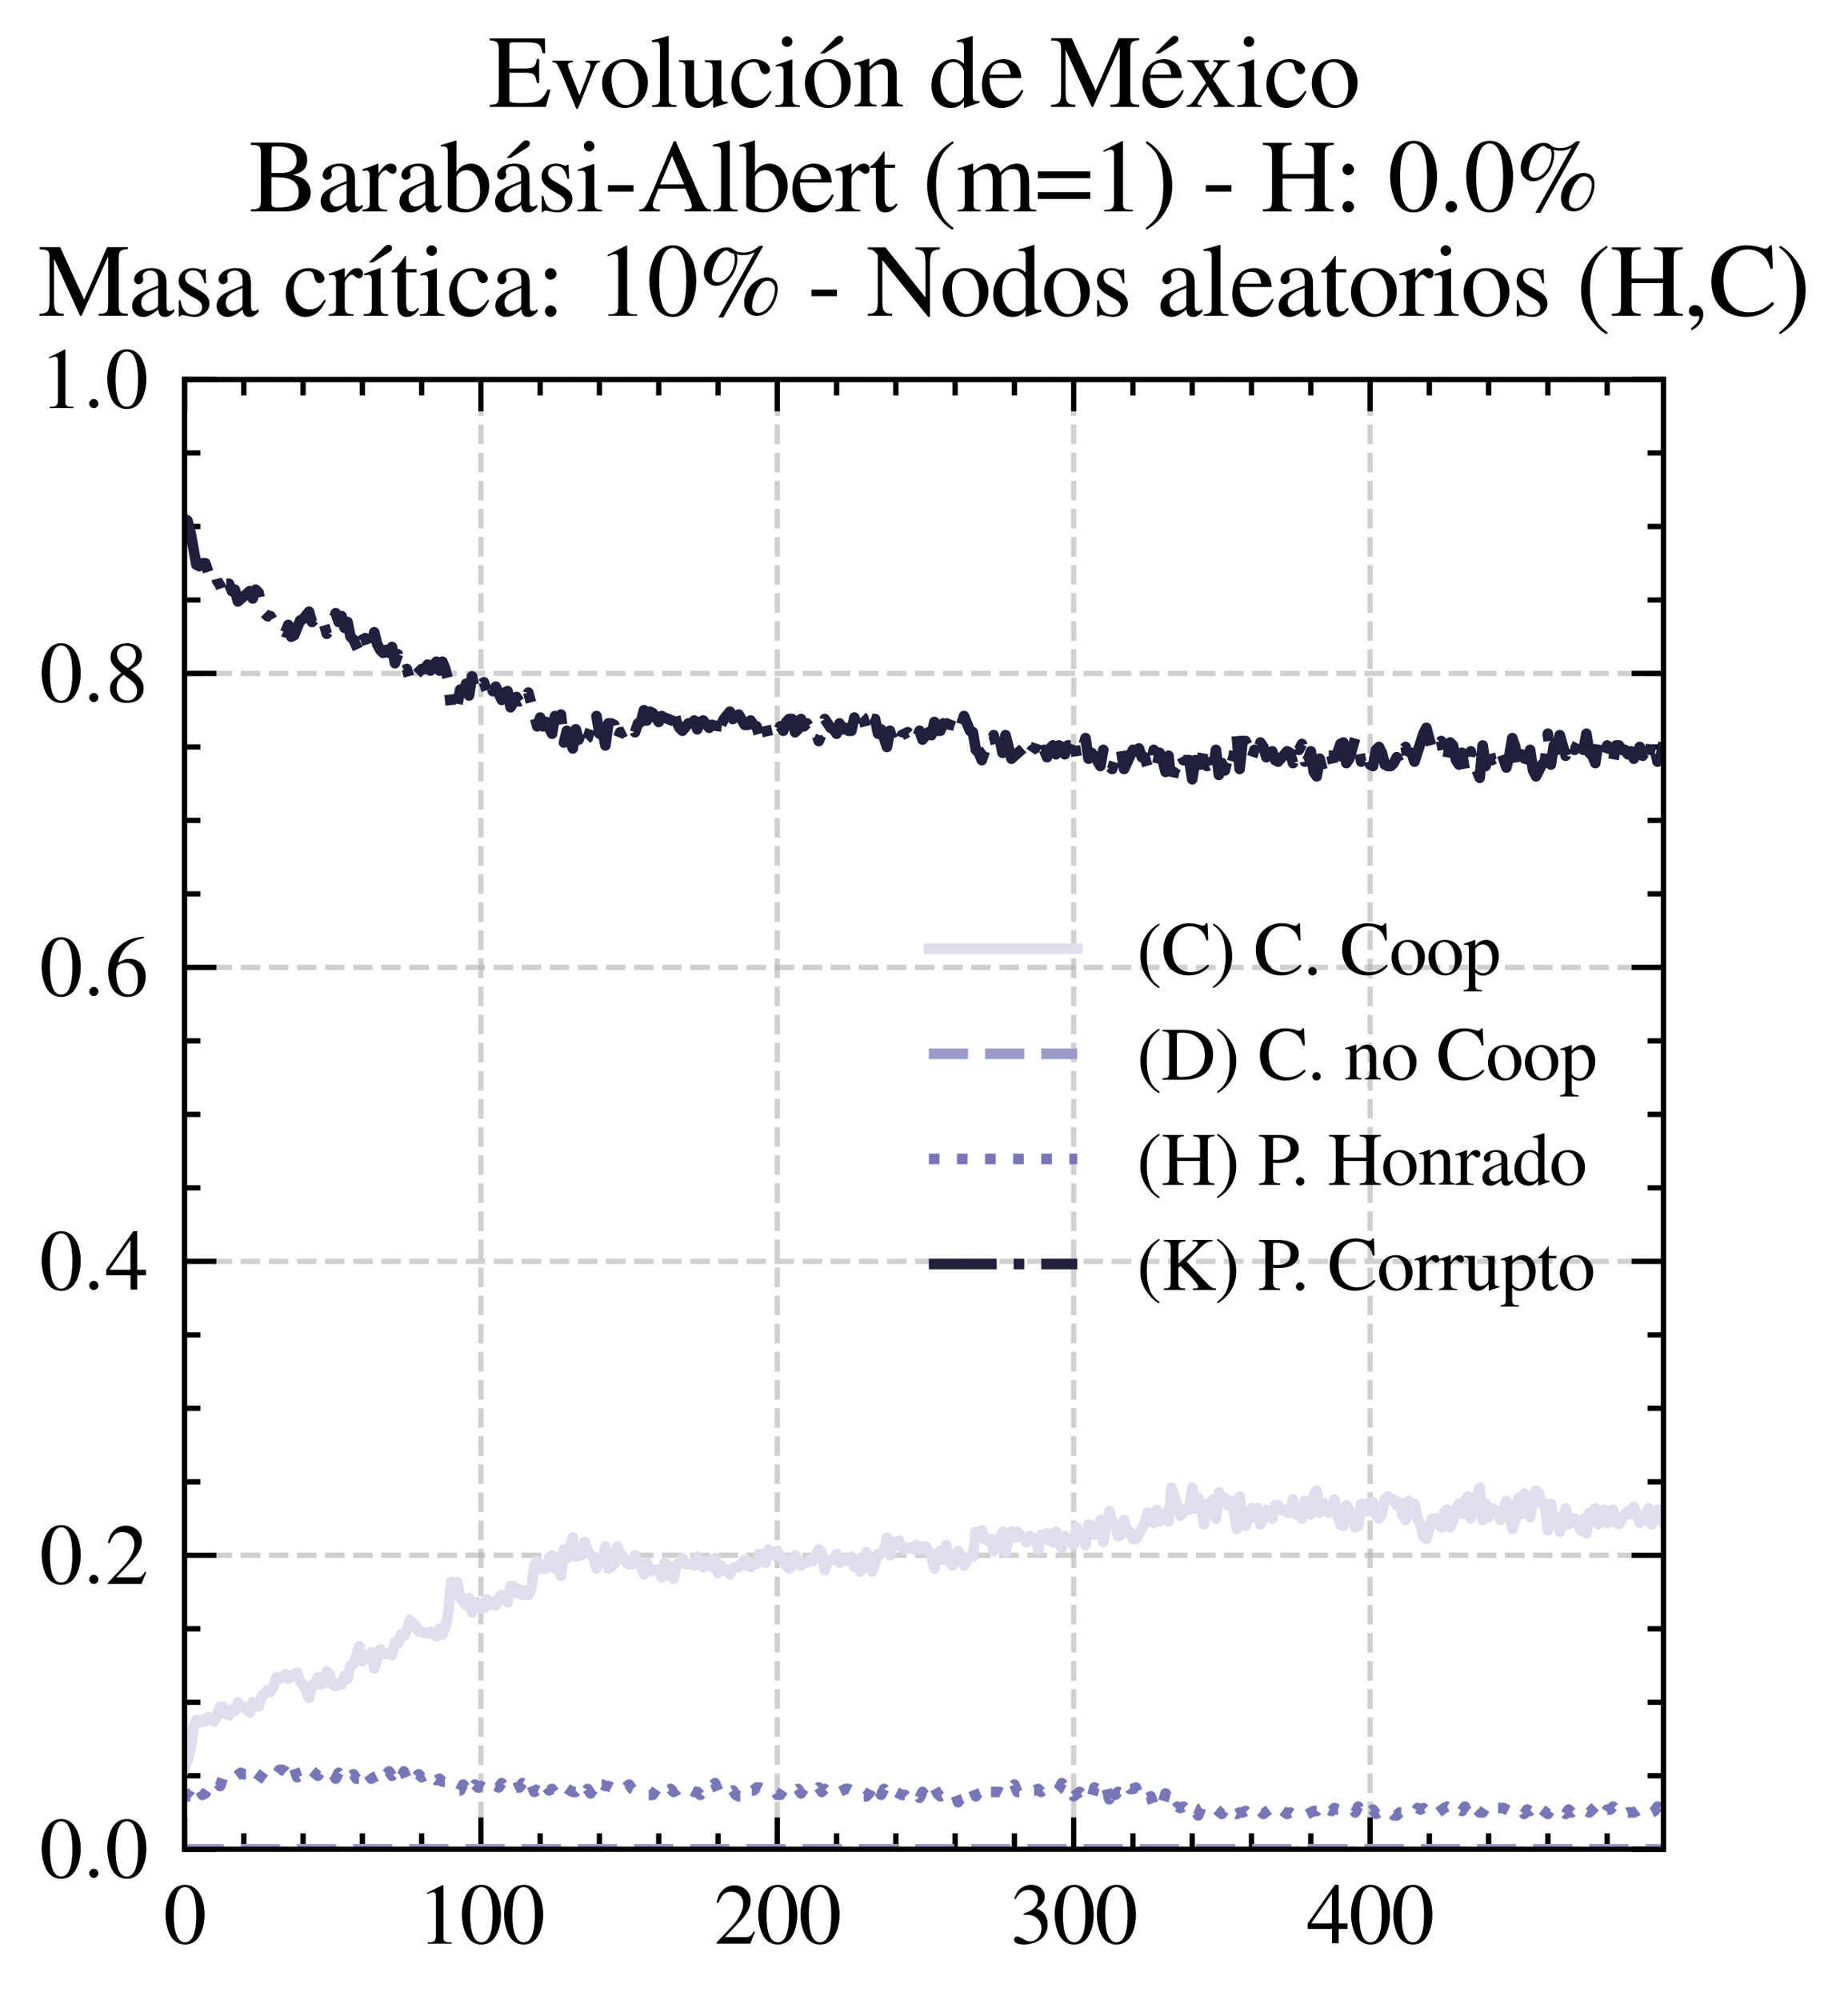 <?xml version="1.0" encoding="utf-8" standalone="no"?>
<!DOCTYPE svg PUBLIC "-//W3C//DTD SVG 1.1//EN"
  "http://www.w3.org/Graphics/SVG/1.1/DTD/svg11.dtd">
<svg xmlns:xlink="http://www.w3.org/1999/xlink" width="174.312pt" height="188.617pt" viewBox="0 0 174.312 188.617" xmlns="http://www.w3.org/2000/svg" version="1.1">
 <defs>
  <style type="text/css">*{stroke-linejoin: round; stroke-linecap: butt}</style>
 </defs>
 <g id="figure_1">
  <g id="patch_1">
   <path d="M 0 188.617 
L 174.312 188.617 
L 174.312 0 
L 0 0 
z
" style="fill: #ffffff"/>
  </g>
  <g id="axes_1">
   <g id="patch_2">
    <path d="M 17.406 174.388 
L 156.906 174.388 
L 156.906 35.788 
L 17.406 35.788 
z
" style="fill: #ffffff"/>
   </g>
   <g id="matplotlib.axis_1">
    <g id="xtick_1">
     <g id="line2d_1">
      <path d="M 17.406 174.388 
L 17.406 35.788 
" clip-path="url(#p340d6e8cf2)" style="fill: none; stroke-dasharray: 1.85,0.8; stroke-dashoffset: 0; stroke: #b0b0b0; stroke-opacity: 0.6; stroke-width: 0.5"/>
     </g>
     <g id="line2d_2">
      <defs>
       <path id="m73eaf1913c" d="M 0 0 
L 0 -3 
" style="stroke: #000000; stroke-width: 0.5"/>
      </defs>
      <g>
       <use xlink:href="#m73eaf1913c" x="17.406" y="174.388" style="stroke: #000000; stroke-width: 0.5"/>
      </g>
     </g>
     <g id="line2d_3">
      <defs>
       <path id="m3d54e0519c" d="M 0 0 
L 0 3 
" style="stroke: #000000; stroke-width: 0.5"/>
      </defs>
      <g>
       <use xlink:href="#m3d54e0519c" x="17.406" y="35.788" style="stroke: #000000; stroke-width: 0.5"/>
      </g>
     </g>
     <g id="text_1">
      <!-- $\mathdefault{0}$ -->
      <g transform="translate(15.414 183.292) scale(0.08 -0.08)">
       <defs>
        <path id="NimbusRomNo9L-Regu-30" d="M 1626 4352 
C 1274 4352 1005 4244 768 4020 
C 397 3661 154 2925 154 2176 
C 154 1479 365 730 666 372 
C 902 90 1229 -64 1600 -64 
C 1926 -64 2202 45 2432 269 
C 2803 621 3046 1364 3046 2138 
C 3046 3450 2464 4352 1626 4352 
z
M 1606 4186 
C 2144 4186 2432 3463 2432 2125 
C 2432 788 2150 103 1600 103 
C 1050 103 768 788 768 2119 
C 768 3476 1056 4186 1606 4186 
z
" transform="scale(0.016)"/>
       </defs>
       <use xlink:href="#NimbusRomNo9L-Regu-30" transform="scale(0.996)"/>
      </g>
     </g>
    </g>
    <g id="xtick_2">
     <g id="line2d_4">
      <path d="M 45.362 174.388 
L 45.362 35.788 
" clip-path="url(#p340d6e8cf2)" style="fill: none; stroke-dasharray: 1.85,0.8; stroke-dashoffset: 0; stroke: #b0b0b0; stroke-opacity: 0.6; stroke-width: 0.5"/>
     </g>
     <g id="line2d_5">
      <g>
       <use xlink:href="#m73eaf1913c" x="45.362" y="174.388" style="stroke: #000000; stroke-width: 0.5"/>
      </g>
     </g>
     <g id="line2d_6">
      <g>
       <use xlink:href="#m3d54e0519c" x="45.362" y="35.788" style="stroke: #000000; stroke-width: 0.5"/>
      </g>
     </g>
     <g id="text_2">
      <!-- $\mathdefault{100}$ -->
      <g transform="translate(39.384 183.292) scale(0.08 -0.08)">
       <defs>
        <path id="NimbusRomNo9L-Regu-31" d="M 1862 4339 
L 710 3757 
L 710 3667 
C 787 3699 858 3725 883 3738 
C 998 3783 1107 3808 1171 3808 
C 1306 3808 1363 3711 1363 3505 
L 1363 592 
C 1363 379 1312 232 1210 173 
C 1114 116 1024 96 755 96 
L 755 0 
L 2522 0 
L 2522 96 
C 2016 96 1914 160 1914 470 
L 1914 4327 
L 1862 4339 
z
" transform="scale(0.016)"/>
       </defs>
       <use xlink:href="#NimbusRomNo9L-Regu-31" transform="scale(0.996)"/>
       <use xlink:href="#NimbusRomNo9L-Regu-30" transform="translate(49.813 0) scale(0.996)"/>
       <use xlink:href="#NimbusRomNo9L-Regu-30" transform="translate(99.626 0) scale(0.996)"/>
      </g>
     </g>
    </g>
    <g id="xtick_3">
     <g id="line2d_7">
      <path d="M 73.318 174.388 
L 73.318 35.788 
" clip-path="url(#p340d6e8cf2)" style="fill: none; stroke-dasharray: 1.85,0.8; stroke-dashoffset: 0; stroke: #b0b0b0; stroke-opacity: 0.6; stroke-width: 0.5"/>
     </g>
     <g id="line2d_8">
      <g>
       <use xlink:href="#m73eaf1913c" x="73.318" y="174.388" style="stroke: #000000; stroke-width: 0.5"/>
      </g>
     </g>
     <g id="line2d_9">
      <g>
       <use xlink:href="#m3d54e0519c" x="73.318" y="35.788" style="stroke: #000000; stroke-width: 0.5"/>
      </g>
     </g>
     <g id="text_3">
      <!-- $\mathdefault{200}$ -->
      <g transform="translate(67.34 183.292) scale(0.08 -0.08)">
       <defs>
        <path id="NimbusRomNo9L-Regu-32" d="M 3040 875 
L 2957 907 
C 2720 544 2637 486 2349 486 
L 819 486 
L 1894 1609 
C 2464 2202 2714 2687 2714 3185 
C 2714 3823 2195 4313 1530 4313 
C 1178 4313 845 4173 608 3918 
C 403 3700 307 3496 198 3043 
L 333 3011 
C 589 3636 819 3840 1261 3840 
C 1798 3840 2163 3476 2163 2940 
C 2163 2443 1869 1850 1331 1282 
L 192 77 
L 192 0 
L 2688 0 
L 3040 875 
z
" transform="scale(0.016)"/>
       </defs>
       <use xlink:href="#NimbusRomNo9L-Regu-32" transform="scale(0.996)"/>
       <use xlink:href="#NimbusRomNo9L-Regu-30" transform="translate(49.813 0) scale(0.996)"/>
       <use xlink:href="#NimbusRomNo9L-Regu-30" transform="translate(99.626 0) scale(0.996)"/>
      </g>
     </g>
    </g>
    <g id="xtick_4">
     <g id="line2d_10">
      <path d="M 101.274 174.388 
L 101.274 35.788 
" clip-path="url(#p340d6e8cf2)" style="fill: none; stroke-dasharray: 1.85,0.8; stroke-dashoffset: 0; stroke: #b0b0b0; stroke-opacity: 0.6; stroke-width: 0.5"/>
     </g>
     <g id="line2d_11">
      <g>
       <use xlink:href="#m73eaf1913c" x="101.274" y="174.388" style="stroke: #000000; stroke-width: 0.5"/>
      </g>
     </g>
     <g id="line2d_12">
      <g>
       <use xlink:href="#m3d54e0519c" x="101.274" y="35.788" style="stroke: #000000; stroke-width: 0.5"/>
      </g>
     </g>
     <g id="text_4">
      <!-- $\mathdefault{300}$ -->
      <g transform="translate(95.296 183.292) scale(0.08 -0.08)">
       <defs>
        <path id="NimbusRomNo9L-Regu-33" d="M 979 2138 
C 1357 2138 1504 2125 1658 2068 
C 2054 1927 2304 1562 2304 1120 
C 2304 583 1939 167 1466 167 
C 1293 167 1165 212 928 365 
C 736 480 627 525 518 525 
C 371 525 275 436 275 301 
C 275 77 550 -64 998 -64 
C 1491 -64 1997 103 2298 365 
C 2598 628 2765 999 2765 1428 
C 2765 1754 2662 2055 2477 2253 
C 2349 2394 2227 2471 1946 2592 
C 2387 2893 2547 3130 2547 3476 
C 2547 3994 2138 4352 1549 4352 
C 1229 4352 947 4244 717 4039 
C 525 3866 429 3699 288 3315 
L 384 3290 
C 646 3757 934 3968 1338 3968 
C 1754 3968 2042 3687 2042 3284 
C 2042 3053 1946 2823 1786 2663 
C 1594 2471 1414 2375 979 2221 
L 979 2138 
z
" transform="scale(0.016)"/>
       </defs>
       <use xlink:href="#NimbusRomNo9L-Regu-33" transform="scale(0.996)"/>
       <use xlink:href="#NimbusRomNo9L-Regu-30" transform="translate(49.813 0) scale(0.996)"/>
       <use xlink:href="#NimbusRomNo9L-Regu-30" transform="translate(99.626 0) scale(0.996)"/>
      </g>
     </g>
    </g>
    <g id="xtick_5">
     <g id="line2d_13">
      <path d="M 129.23 174.388 
L 129.23 35.788 
" clip-path="url(#p340d6e8cf2)" style="fill: none; stroke-dasharray: 1.85,0.8; stroke-dashoffset: 0; stroke: #b0b0b0; stroke-opacity: 0.6; stroke-width: 0.5"/>
     </g>
     <g id="line2d_14">
      <g>
       <use xlink:href="#m73eaf1913c" x="129.23" y="174.388" style="stroke: #000000; stroke-width: 0.5"/>
      </g>
     </g>
     <g id="line2d_15">
      <g>
       <use xlink:href="#m3d54e0519c" x="129.23" y="35.788" style="stroke: #000000; stroke-width: 0.5"/>
      </g>
     </g>
     <g id="text_5">
      <!-- $\mathdefault{400}$ -->
      <g transform="translate(123.252 183.292) scale(0.08 -0.08)">
       <defs>
        <path id="NimbusRomNo9L-Regu-34" d="M 3021 1497 
L 2368 1497 
L 2368 4352 
L 2086 4352 
L 77 1497 
L 77 1088 
L 1875 1088 
L 1875 32 
L 2368 32 
L 2368 1088 
L 3021 1088 
L 3021 1497 
z
M 1869 1497 
L 333 1497 
L 1869 3698 
L 1869 1497 
z
" transform="scale(0.016)"/>
       </defs>
       <use xlink:href="#NimbusRomNo9L-Regu-34" transform="scale(0.996)"/>
       <use xlink:href="#NimbusRomNo9L-Regu-30" transform="translate(49.813 0) scale(0.996)"/>
       <use xlink:href="#NimbusRomNo9L-Regu-30" transform="translate(99.626 0) scale(0.996)"/>
      </g>
     </g>
    </g>
    <g id="xtick_6">
     <g id="line2d_16">
      <defs>
       <path id="m7d05452bf1" d="M 0 0 
L 0 -1.5 
" style="stroke: #000000; stroke-width: 0.5"/>
      </defs>
      <g>
       <use xlink:href="#m7d05452bf1" x="22.997" y="174.388" style="stroke: #000000; stroke-width: 0.5"/>
      </g>
     </g>
     <g id="line2d_17">
      <defs>
       <path id="m79285f6f1a" d="M 0 0 
L 0 1.5 
" style="stroke: #000000; stroke-width: 0.5"/>
      </defs>
      <g>
       <use xlink:href="#m79285f6f1a" x="22.997" y="35.788" style="stroke: #000000; stroke-width: 0.5"/>
      </g>
     </g>
    </g>
    <g id="xtick_7">
     <g id="line2d_18">
      <g>
       <use xlink:href="#m7d05452bf1" x="28.588" y="174.388" style="stroke: #000000; stroke-width: 0.5"/>
      </g>
     </g>
     <g id="line2d_19">
      <g>
       <use xlink:href="#m79285f6f1a" x="28.588" y="35.788" style="stroke: #000000; stroke-width: 0.5"/>
      </g>
     </g>
    </g>
    <g id="xtick_8">
     <g id="line2d_20">
      <g>
       <use xlink:href="#m7d05452bf1" x="34.18" y="174.388" style="stroke: #000000; stroke-width: 0.5"/>
      </g>
     </g>
     <g id="line2d_21">
      <g>
       <use xlink:href="#m79285f6f1a" x="34.18" y="35.788" style="stroke: #000000; stroke-width: 0.5"/>
      </g>
     </g>
    </g>
    <g id="xtick_9">
     <g id="line2d_22">
      <g>
       <use xlink:href="#m7d05452bf1" x="39.771" y="174.388" style="stroke: #000000; stroke-width: 0.5"/>
      </g>
     </g>
     <g id="line2d_23">
      <g>
       <use xlink:href="#m79285f6f1a" x="39.771" y="35.788" style="stroke: #000000; stroke-width: 0.5"/>
      </g>
     </g>
    </g>
    <g id="xtick_10">
     <g id="line2d_24">
      <g>
       <use xlink:href="#m7d05452bf1" x="50.953" y="174.388" style="stroke: #000000; stroke-width: 0.5"/>
      </g>
     </g>
     <g id="line2d_25">
      <g>
       <use xlink:href="#m79285f6f1a" x="50.953" y="35.788" style="stroke: #000000; stroke-width: 0.5"/>
      </g>
     </g>
    </g>
    <g id="xtick_11">
     <g id="line2d_26">
      <g>
       <use xlink:href="#m7d05452bf1" x="56.544" y="174.388" style="stroke: #000000; stroke-width: 0.5"/>
      </g>
     </g>
     <g id="line2d_27">
      <g>
       <use xlink:href="#m79285f6f1a" x="56.544" y="35.788" style="stroke: #000000; stroke-width: 0.5"/>
      </g>
     </g>
    </g>
    <g id="xtick_12">
     <g id="line2d_28">
      <g>
       <use xlink:href="#m7d05452bf1" x="62.136" y="174.388" style="stroke: #000000; stroke-width: 0.5"/>
      </g>
     </g>
     <g id="line2d_29">
      <g>
       <use xlink:href="#m79285f6f1a" x="62.136" y="35.788" style="stroke: #000000; stroke-width: 0.5"/>
      </g>
     </g>
    </g>
    <g id="xtick_13">
     <g id="line2d_30">
      <g>
       <use xlink:href="#m7d05452bf1" x="67.727" y="174.388" style="stroke: #000000; stroke-width: 0.5"/>
      </g>
     </g>
     <g id="line2d_31">
      <g>
       <use xlink:href="#m79285f6f1a" x="67.727" y="35.788" style="stroke: #000000; stroke-width: 0.5"/>
      </g>
     </g>
    </g>
    <g id="xtick_14">
     <g id="line2d_32">
      <g>
       <use xlink:href="#m7d05452bf1" x="78.909" y="174.388" style="stroke: #000000; stroke-width: 0.5"/>
      </g>
     </g>
     <g id="line2d_33">
      <g>
       <use xlink:href="#m79285f6f1a" x="78.909" y="35.788" style="stroke: #000000; stroke-width: 0.5"/>
      </g>
     </g>
    </g>
    <g id="xtick_15">
     <g id="line2d_34">
      <g>
       <use xlink:href="#m7d05452bf1" x="84.5" y="174.388" style="stroke: #000000; stroke-width: 0.5"/>
      </g>
     </g>
     <g id="line2d_35">
      <g>
       <use xlink:href="#m79285f6f1a" x="84.5" y="35.788" style="stroke: #000000; stroke-width: 0.5"/>
      </g>
     </g>
    </g>
    <g id="xtick_16">
     <g id="line2d_36">
      <g>
       <use xlink:href="#m7d05452bf1" x="90.091" y="174.388" style="stroke: #000000; stroke-width: 0.5"/>
      </g>
     </g>
     <g id="line2d_37">
      <g>
       <use xlink:href="#m79285f6f1a" x="90.091" y="35.788" style="stroke: #000000; stroke-width: 0.5"/>
      </g>
     </g>
    </g>
    <g id="xtick_17">
     <g id="line2d_38">
      <g>
       <use xlink:href="#m7d05452bf1" x="95.683" y="174.388" style="stroke: #000000; stroke-width: 0.5"/>
      </g>
     </g>
     <g id="line2d_39">
      <g>
       <use xlink:href="#m79285f6f1a" x="95.683" y="35.788" style="stroke: #000000; stroke-width: 0.5"/>
      </g>
     </g>
    </g>
    <g id="xtick_18">
     <g id="line2d_40">
      <g>
       <use xlink:href="#m7d05452bf1" x="106.865" y="174.388" style="stroke: #000000; stroke-width: 0.5"/>
      </g>
     </g>
     <g id="line2d_41">
      <g>
       <use xlink:href="#m79285f6f1a" x="106.865" y="35.788" style="stroke: #000000; stroke-width: 0.5"/>
      </g>
     </g>
    </g>
    <g id="xtick_19">
     <g id="line2d_42">
      <g>
       <use xlink:href="#m7d05452bf1" x="112.456" y="174.388" style="stroke: #000000; stroke-width: 0.5"/>
      </g>
     </g>
     <g id="line2d_43">
      <g>
       <use xlink:href="#m79285f6f1a" x="112.456" y="35.788" style="stroke: #000000; stroke-width: 0.5"/>
      </g>
     </g>
    </g>
    <g id="xtick_20">
     <g id="line2d_44">
      <g>
       <use xlink:href="#m7d05452bf1" x="118.047" y="174.388" style="stroke: #000000; stroke-width: 0.5"/>
      </g>
     </g>
     <g id="line2d_45">
      <g>
       <use xlink:href="#m79285f6f1a" x="118.047" y="35.788" style="stroke: #000000; stroke-width: 0.5"/>
      </g>
     </g>
    </g>
    <g id="xtick_21">
     <g id="line2d_46">
      <g>
       <use xlink:href="#m7d05452bf1" x="123.639" y="174.388" style="stroke: #000000; stroke-width: 0.5"/>
      </g>
     </g>
     <g id="line2d_47">
      <g>
       <use xlink:href="#m79285f6f1a" x="123.639" y="35.788" style="stroke: #000000; stroke-width: 0.5"/>
      </g>
     </g>
    </g>
    <g id="xtick_22">
     <g id="line2d_48">
      <g>
       <use xlink:href="#m7d05452bf1" x="134.821" y="174.388" style="stroke: #000000; stroke-width: 0.5"/>
      </g>
     </g>
     <g id="line2d_49">
      <g>
       <use xlink:href="#m79285f6f1a" x="134.821" y="35.788" style="stroke: #000000; stroke-width: 0.5"/>
      </g>
     </g>
    </g>
    <g id="xtick_23">
     <g id="line2d_50">
      <g>
       <use xlink:href="#m7d05452bf1" x="140.412" y="174.388" style="stroke: #000000; stroke-width: 0.5"/>
      </g>
     </g>
     <g id="line2d_51">
      <g>
       <use xlink:href="#m79285f6f1a" x="140.412" y="35.788" style="stroke: #000000; stroke-width: 0.5"/>
      </g>
     </g>
    </g>
    <g id="xtick_24">
     <g id="line2d_52">
      <g>
       <use xlink:href="#m7d05452bf1" x="146.003" y="174.388" style="stroke: #000000; stroke-width: 0.5"/>
      </g>
     </g>
     <g id="line2d_53">
      <g>
       <use xlink:href="#m79285f6f1a" x="146.003" y="35.788" style="stroke: #000000; stroke-width: 0.5"/>
      </g>
     </g>
    </g>
    <g id="xtick_25">
     <g id="line2d_54">
      <g>
       <use xlink:href="#m7d05452bf1" x="151.594" y="174.388" style="stroke: #000000; stroke-width: 0.5"/>
      </g>
     </g>
     <g id="line2d_55">
      <g>
       <use xlink:href="#m79285f6f1a" x="151.594" y="35.788" style="stroke: #000000; stroke-width: 0.5"/>
      </g>
     </g>
    </g>
   </g>
   <g id="matplotlib.axis_2">
    <g id="ytick_1">
     <g id="line2d_56">
      <path d="M 17.406 174.388 
L 156.906 174.388 
" clip-path="url(#p340d6e8cf2)" style="fill: none; stroke-dasharray: 1.85,0.8; stroke-dashoffset: 0; stroke: #b0b0b0; stroke-opacity: 0.6; stroke-width: 0.5"/>
     </g>
     <g id="line2d_57">
      <defs>
       <path id="mfc63339356" d="M 0 0 
L 3 0 
" style="stroke: #000000; stroke-width: 0.5"/>
      </defs>
      <g>
       <use xlink:href="#mfc63339356" x="17.406" y="174.388" style="stroke: #000000; stroke-width: 0.5"/>
      </g>
     </g>
     <g id="line2d_58">
      <defs>
       <path id="m9894778941" d="M 0 0 
L -3 0 
" style="stroke: #000000; stroke-width: 0.5"/>
      </defs>
      <g>
       <use xlink:href="#m9894778941" x="156.906" y="174.388" style="stroke: #000000; stroke-width: 0.5"/>
      </g>
     </g>
     <g id="text_6">
      <!-- $\mathdefault{0.0}$ -->
      <g transform="translate(3.728 177.09) scale(0.08 -0.08)">
       <defs>
        <path id="CMMI10-3a" d="M 1229 338 
C 1229 522 1075 675 890 675 
C 704 675 550 522 550 338 
C 550 153 704 0 890 0 
C 1075 0 1229 153 1229 338 
z
" transform="scale(0.016)"/>
       </defs>
       <use xlink:href="#NimbusRomNo9L-Regu-30" transform="scale(0.996)"/>
       <use xlink:href="#CMMI10-3a" transform="translate(49.813 0) scale(0.996)"/>
       <use xlink:href="#NimbusRomNo9L-Regu-30" transform="translate(77.409 0) scale(0.996)"/>
      </g>
     </g>
    </g>
    <g id="ytick_2">
     <g id="line2d_59">
      <path d="M 17.406 146.668 
L 156.906 146.668 
" clip-path="url(#p340d6e8cf2)" style="fill: none; stroke-dasharray: 1.85,0.8; stroke-dashoffset: 0; stroke: #b0b0b0; stroke-opacity: 0.6; stroke-width: 0.5"/>
     </g>
     <g id="line2d_60">
      <g>
       <use xlink:href="#mfc63339356" x="17.406" y="146.668" style="stroke: #000000; stroke-width: 0.5"/>
      </g>
     </g>
     <g id="line2d_61">
      <g>
       <use xlink:href="#m9894778941" x="156.906" y="146.668" style="stroke: #000000; stroke-width: 0.5"/>
      </g>
     </g>
     <g id="text_7">
      <!-- $\mathdefault{0.2}$ -->
      <g transform="translate(3.728 149.37) scale(0.08 -0.08)">
       <use xlink:href="#NimbusRomNo9L-Regu-30" transform="scale(0.996)"/>
       <use xlink:href="#CMMI10-3a" transform="translate(49.813 0) scale(0.996)"/>
       <use xlink:href="#NimbusRomNo9L-Regu-32" transform="translate(77.409 0) scale(0.996)"/>
      </g>
     </g>
    </g>
    <g id="ytick_3">
     <g id="line2d_62">
      <path d="M 17.406 118.948 
L 156.906 118.948 
" clip-path="url(#p340d6e8cf2)" style="fill: none; stroke-dasharray: 1.85,0.8; stroke-dashoffset: 0; stroke: #b0b0b0; stroke-opacity: 0.6; stroke-width: 0.5"/>
     </g>
     <g id="line2d_63">
      <g>
       <use xlink:href="#mfc63339356" x="17.406" y="118.948" style="stroke: #000000; stroke-width: 0.5"/>
      </g>
     </g>
     <g id="line2d_64">
      <g>
       <use xlink:href="#m9894778941" x="156.906" y="118.948" style="stroke: #000000; stroke-width: 0.5"/>
      </g>
     </g>
     <g id="text_8">
      <!-- $\mathdefault{0.4}$ -->
      <g transform="translate(3.728 121.65) scale(0.08 -0.08)">
       <use xlink:href="#NimbusRomNo9L-Regu-30" transform="scale(0.996)"/>
       <use xlink:href="#CMMI10-3a" transform="translate(49.813 0) scale(0.996)"/>
       <use xlink:href="#NimbusRomNo9L-Regu-34" transform="translate(77.409 0) scale(0.996)"/>
      </g>
     </g>
    </g>
    <g id="ytick_4">
     <g id="line2d_65">
      <path d="M 17.406 91.228 
L 156.906 91.228 
" clip-path="url(#p340d6e8cf2)" style="fill: none; stroke-dasharray: 1.85,0.8; stroke-dashoffset: 0; stroke: #b0b0b0; stroke-opacity: 0.6; stroke-width: 0.5"/>
     </g>
     <g id="line2d_66">
      <g>
       <use xlink:href="#mfc63339356" x="17.406" y="91.228" style="stroke: #000000; stroke-width: 0.5"/>
      </g>
     </g>
     <g id="line2d_67">
      <g>
       <use xlink:href="#m9894778941" x="156.906" y="91.228" style="stroke: #000000; stroke-width: 0.5"/>
      </g>
     </g>
     <g id="text_9">
      <!-- $\mathdefault{0.6}$ -->
      <g transform="translate(3.728 93.93) scale(0.08 -0.08)">
       <defs>
        <path id="NimbusRomNo9L-Regu-36" d="M 2854 4391 
C 2125 4327 1754 4205 1286 3879 
C 595 3386 218 2656 218 1802 
C 218 1248 390 688 666 370 
C 909 89 1254 -64 1651 -64 
C 2445 -64 2995 541 2995 1421 
C 2995 2236 2528 2752 1792 2752 
C 1510 2752 1376 2707 973 2464 
C 1146 3431 1862 4122 2867 4288 
L 2854 4391 
z
M 1549 2458 
C 2099 2458 2419 2000 2419 1204 
C 2419 504 2170 116 1722 116 
C 1158 116 813 714 813 1700 
C 813 2025 864 2203 992 2299 
C 1126 2400 1325 2458 1549 2458 
z
" transform="scale(0.016)"/>
       </defs>
       <use xlink:href="#NimbusRomNo9L-Regu-30" transform="scale(0.996)"/>
       <use xlink:href="#CMMI10-3a" transform="translate(49.813 0) scale(0.996)"/>
       <use xlink:href="#NimbusRomNo9L-Regu-36" transform="translate(77.409 0) scale(0.996)"/>
      </g>
     </g>
    </g>
    <g id="ytick_5">
     <g id="line2d_68">
      <path d="M 17.406 63.508 
L 156.906 63.508 
" clip-path="url(#p340d6e8cf2)" style="fill: none; stroke-dasharray: 1.85,0.8; stroke-dashoffset: 0; stroke: #b0b0b0; stroke-opacity: 0.6; stroke-width: 0.5"/>
     </g>
     <g id="line2d_69">
      <g>
       <use xlink:href="#mfc63339356" x="17.406" y="63.508" style="stroke: #000000; stroke-width: 0.5"/>
      </g>
     </g>
     <g id="line2d_70">
      <g>
       <use xlink:href="#m9894778941" x="156.906" y="63.508" style="stroke: #000000; stroke-width: 0.5"/>
      </g>
     </g>
     <g id="text_10">
      <!-- $\mathdefault{0.8}$ -->
      <g transform="translate(3.728 66.21) scale(0.08 -0.08)">
       <defs>
        <path id="NimbusRomNo9L-Regu-38" d="M 1856 2400 
C 2490 2740 2714 3008 2714 3444 
C 2714 3968 2253 4352 1613 4352 
C 915 4352 397 3924 397 3341 
C 397 2925 518 2740 1190 2151 
C 499 1626 358 1428 358 992 
C 358 372 864 -64 1587 -64 
C 2355 -64 2848 359 2848 1018 
C 2848 1511 2630 1824 1856 2400 
z
M 1741 1741 
C 2208 1408 2362 1178 2362 820 
C 2362 404 2074 116 1658 116 
C 1171 116 845 487 845 1044 
C 845 1453 986 1722 1357 2023 
L 1741 1741 
z
M 1670 2516 
C 1101 2887 870 3181 870 3540 
C 870 3911 1158 4173 1562 4173 
C 1997 4173 2272 3892 2272 3450 
C 2272 3085 2093 2797 1728 2554 
C 1696 2535 1696 2535 1670 2516 
z
" transform="scale(0.016)"/>
       </defs>
       <use xlink:href="#NimbusRomNo9L-Regu-30" transform="scale(0.996)"/>
       <use xlink:href="#CMMI10-3a" transform="translate(49.813 0) scale(0.996)"/>
       <use xlink:href="#NimbusRomNo9L-Regu-38" transform="translate(77.409 0) scale(0.996)"/>
      </g>
     </g>
    </g>
    <g id="ytick_6">
     <g id="line2d_71">
      <path d="M 17.406 35.788 
L 156.906 35.788 
" clip-path="url(#p340d6e8cf2)" style="fill: none; stroke-dasharray: 1.85,0.8; stroke-dashoffset: 0; stroke: #b0b0b0; stroke-opacity: 0.6; stroke-width: 0.5"/>
     </g>
     <g id="line2d_72">
      <g>
       <use xlink:href="#mfc63339356" x="17.406" y="35.788" style="stroke: #000000; stroke-width: 0.5"/>
      </g>
     </g>
     <g id="line2d_73">
      <g>
       <use xlink:href="#m9894778941" x="156.906" y="35.788" style="stroke: #000000; stroke-width: 0.5"/>
      </g>
     </g>
     <g id="text_11">
      <!-- $\mathdefault{1.0}$ -->
      <g transform="translate(3.728 38.49) scale(0.08 -0.08)">
       <use xlink:href="#NimbusRomNo9L-Regu-31" transform="scale(0.996)"/>
       <use xlink:href="#CMMI10-3a" transform="translate(49.813 0) scale(0.996)"/>
       <use xlink:href="#NimbusRomNo9L-Regu-30" transform="translate(77.409 0) scale(0.996)"/>
      </g>
     </g>
    </g>
    <g id="ytick_7">
     <g id="line2d_74">
      <defs>
       <path id="m379b14e318" d="M 0 0 
L 1.5 0 
" style="stroke: #000000; stroke-width: 0.5"/>
      </defs>
      <g>
       <use xlink:href="#m379b14e318" x="17.406" y="167.458" style="stroke: #000000; stroke-width: 0.5"/>
      </g>
     </g>
     <g id="line2d_75">
      <defs>
       <path id="m30ae9231bc" d="M 0 0 
L -1.5 0 
" style="stroke: #000000; stroke-width: 0.5"/>
      </defs>
      <g>
       <use xlink:href="#m30ae9231bc" x="156.906" y="167.458" style="stroke: #000000; stroke-width: 0.5"/>
      </g>
     </g>
    </g>
    <g id="ytick_8">
     <g id="line2d_76">
      <g>
       <use xlink:href="#m379b14e318" x="17.406" y="160.528" style="stroke: #000000; stroke-width: 0.5"/>
      </g>
     </g>
     <g id="line2d_77">
      <g>
       <use xlink:href="#m30ae9231bc" x="156.906" y="160.528" style="stroke: #000000; stroke-width: 0.5"/>
      </g>
     </g>
    </g>
    <g id="ytick_9">
     <g id="line2d_78">
      <g>
       <use xlink:href="#m379b14e318" x="17.406" y="153.598" style="stroke: #000000; stroke-width: 0.5"/>
      </g>
     </g>
     <g id="line2d_79">
      <g>
       <use xlink:href="#m30ae9231bc" x="156.906" y="153.598" style="stroke: #000000; stroke-width: 0.5"/>
      </g>
     </g>
    </g>
    <g id="ytick_10">
     <g id="line2d_80">
      <g>
       <use xlink:href="#m379b14e318" x="17.406" y="139.738" style="stroke: #000000; stroke-width: 0.5"/>
      </g>
     </g>
     <g id="line2d_81">
      <g>
       <use xlink:href="#m30ae9231bc" x="156.906" y="139.738" style="stroke: #000000; stroke-width: 0.5"/>
      </g>
     </g>
    </g>
    <g id="ytick_11">
     <g id="line2d_82">
      <g>
       <use xlink:href="#m379b14e318" x="17.406" y="132.808" style="stroke: #000000; stroke-width: 0.5"/>
      </g>
     </g>
     <g id="line2d_83">
      <g>
       <use xlink:href="#m30ae9231bc" x="156.906" y="132.808" style="stroke: #000000; stroke-width: 0.5"/>
      </g>
     </g>
    </g>
    <g id="ytick_12">
     <g id="line2d_84">
      <g>
       <use xlink:href="#m379b14e318" x="17.406" y="125.878" style="stroke: #000000; stroke-width: 0.5"/>
      </g>
     </g>
     <g id="line2d_85">
      <g>
       <use xlink:href="#m30ae9231bc" x="156.906" y="125.878" style="stroke: #000000; stroke-width: 0.5"/>
      </g>
     </g>
    </g>
    <g id="ytick_13">
     <g id="line2d_86">
      <g>
       <use xlink:href="#m379b14e318" x="17.406" y="112.018" style="stroke: #000000; stroke-width: 0.5"/>
      </g>
     </g>
     <g id="line2d_87">
      <g>
       <use xlink:href="#m30ae9231bc" x="156.906" y="112.018" style="stroke: #000000; stroke-width: 0.5"/>
      </g>
     </g>
    </g>
    <g id="ytick_14">
     <g id="line2d_88">
      <g>
       <use xlink:href="#m379b14e318" x="17.406" y="105.088" style="stroke: #000000; stroke-width: 0.5"/>
      </g>
     </g>
     <g id="line2d_89">
      <g>
       <use xlink:href="#m30ae9231bc" x="156.906" y="105.088" style="stroke: #000000; stroke-width: 0.5"/>
      </g>
     </g>
    </g>
    <g id="ytick_15">
     <g id="line2d_90">
      <g>
       <use xlink:href="#m379b14e318" x="17.406" y="98.158" style="stroke: #000000; stroke-width: 0.5"/>
      </g>
     </g>
     <g id="line2d_91">
      <g>
       <use xlink:href="#m30ae9231bc" x="156.906" y="98.158" style="stroke: #000000; stroke-width: 0.5"/>
      </g>
     </g>
    </g>
    <g id="ytick_16">
     <g id="line2d_92">
      <g>
       <use xlink:href="#m379b14e318" x="17.406" y="84.298" style="stroke: #000000; stroke-width: 0.5"/>
      </g>
     </g>
     <g id="line2d_93">
      <g>
       <use xlink:href="#m30ae9231bc" x="156.906" y="84.298" style="stroke: #000000; stroke-width: 0.5"/>
      </g>
     </g>
    </g>
    <g id="ytick_17">
     <g id="line2d_94">
      <g>
       <use xlink:href="#m379b14e318" x="17.406" y="77.368" style="stroke: #000000; stroke-width: 0.5"/>
      </g>
     </g>
     <g id="line2d_95">
      <g>
       <use xlink:href="#m30ae9231bc" x="156.906" y="77.368" style="stroke: #000000; stroke-width: 0.5"/>
      </g>
     </g>
    </g>
    <g id="ytick_18">
     <g id="line2d_96">
      <g>
       <use xlink:href="#m379b14e318" x="17.406" y="70.438" style="stroke: #000000; stroke-width: 0.5"/>
      </g>
     </g>
     <g id="line2d_97">
      <g>
       <use xlink:href="#m30ae9231bc" x="156.906" y="70.438" style="stroke: #000000; stroke-width: 0.5"/>
      </g>
     </g>
    </g>
    <g id="ytick_19">
     <g id="line2d_98">
      <g>
       <use xlink:href="#m379b14e318" x="17.406" y="56.578" style="stroke: #000000; stroke-width: 0.5"/>
      </g>
     </g>
     <g id="line2d_99">
      <g>
       <use xlink:href="#m30ae9231bc" x="156.906" y="56.578" style="stroke: #000000; stroke-width: 0.5"/>
      </g>
     </g>
    </g>
    <g id="ytick_20">
     <g id="line2d_100">
      <g>
       <use xlink:href="#m379b14e318" x="17.406" y="49.648" style="stroke: #000000; stroke-width: 0.5"/>
      </g>
     </g>
     <g id="line2d_101">
      <g>
       <use xlink:href="#m30ae9231bc" x="156.906" y="49.648" style="stroke: #000000; stroke-width: 0.5"/>
      </g>
     </g>
    </g>
    <g id="ytick_21">
     <g id="line2d_102">
      <g>
       <use xlink:href="#m379b14e318" x="17.406" y="42.718" style="stroke: #000000; stroke-width: 0.5"/>
      </g>
     </g>
     <g id="line2d_103">
      <g>
       <use xlink:href="#m30ae9231bc" x="156.906" y="42.718" style="stroke: #000000; stroke-width: 0.5"/>
      </g>
     </g>
    </g>
   </g>
   <g id="line2d_104">
    <path d="M 17.406 166.765 
L 17.686 166.072 
L 17.965 164.963 
L 18.245 162.884 
L 18.524 162.191 
L 18.804 162.468 
L 19.083 162.191 
L 19.363 162.33 
L 19.643 161.914 
L 19.922 162.053 
L 20.202 162.33 
L 20.481 161.775 
L 20.761 160.944 
L 21.04 160.944 
L 21.32 161.637 
L 21.599 161.775 
L 21.879 161.221 
L 22.159 161.36 
L 22.438 160.528 
L 22.718 160.944 
L 22.997 160.944 
L 23.556 161.498 
L 23.836 160.528 
L 24.395 160.944 
L 24.675 159.974 
L 25.234 159.419 
L 25.513 159.558 
L 25.793 159.003 
L 26.072 158.172 
L 26.352 158.31 
L 26.632 158.172 
L 26.911 157.895 
L 27.191 158.31 
L 27.75 157.895 
L 28.029 157.756 
L 28.309 158.588 
L 28.588 158.865 
L 29.148 160.112 
L 29.427 158.865 
L 29.707 158.865 
L 29.986 158.172 
L 30.266 158.865 
L 30.545 158.726 
L 30.825 157.617 
L 31.104 157.895 
L 31.384 158.865 
L 31.664 159.003 
L 31.943 158.726 
L 32.223 158.865 
L 32.502 158.033 
L 32.782 158.31 
L 33.061 157.063 
L 33.341 156.924 
L 33.9 155.261 
L 34.18 156.647 
L 35.018 155.816 
L 35.298 157.34 
L 35.857 155.538 
L 36.137 155.954 
L 36.696 155.954 
L 36.975 156.093 
L 37.255 154.845 
L 37.534 154.984 
L 37.814 154.152 
L 38.093 154.291 
L 38.373 153.737 
L 38.653 152.766 
L 39.212 153.321 
L 39.491 153.875 
L 39.771 153.875 
L 40.05 154.014 
L 40.33 154.014 
L 40.609 153.875 
L 41.169 154.291 
L 41.448 153.598 
L 41.728 154.152 
L 42.007 153.459 
L 42.287 152.073 
L 42.566 149.163 
L 42.846 149.579 
L 43.126 149.163 
L 43.405 150.687 
L 43.964 151.38 
L 44.244 150.687 
L 44.523 152.073 
L 44.803 151.103 
L 45.082 151.103 
L 45.362 151.658 
L 45.642 151.658 
L 45.921 150.826 
L 46.201 151.38 
L 46.48 151.103 
L 46.76 151.38 
L 47.039 150.687 
L 47.319 150.41 
L 47.878 151.103 
L 48.158 149.579 
L 48.437 149.579 
L 48.717 150.272 
L 48.996 149.856 
L 49.276 150.41 
L 49.555 149.994 
L 49.835 150.41 
L 50.115 149.856 
L 50.394 147.638 
L 50.674 147.222 
L 50.953 147.915 
L 51.512 147.915 
L 51.792 146.945 
L 52.071 146.668 
L 52.351 147.915 
L 52.631 147.361 
L 52.91 148.608 
L 53.19 146.114 
L 53.469 146.945 
L 54.028 145.005 
L 54.308 146.807 
L 54.587 146.114 
L 54.867 146.668 
L 55.147 145.421 
L 55.426 146.252 
L 55.985 146.945 
L 56.265 147.915 
L 56.544 147.084 
L 56.824 147.361 
L 57.103 145.836 
L 57.383 147.915 
L 57.663 147.777 
L 57.942 147.5 
L 58.222 145.836 
L 58.501 146.529 
L 58.781 146.807 
L 59.06 147.361 
L 59.34 147.5 
L 59.62 147.5 
L 59.899 146.668 
L 60.179 147.5 
L 60.458 147.638 
L 60.738 148.47 
L 61.017 147.361 
L 61.297 148.193 
L 61.576 148.054 
L 62.136 148.054 
L 62.415 148.747 
L 62.695 147.361 
L 62.974 147.638 
L 63.254 148.608 
L 63.533 148.886 
L 63.813 147.638 
L 64.372 146.945 
L 64.652 147.5 
L 65.211 147.5 
L 65.49 147.638 
L 65.77 146.807 
L 66.329 147.777 
L 66.608 147.222 
L 66.888 147.222 
L 67.168 147.777 
L 67.447 146.945 
L 67.727 148.331 
L 68.006 147.638 
L 68.286 148.054 
L 68.565 148.054 
L 68.845 148.47 
L 69.125 147.915 
L 69.404 147.777 
L 69.684 147.777 
L 70.243 147.084 
L 70.522 147.638 
L 70.802 147.777 
L 71.081 147.361 
L 71.361 147.5 
L 71.641 146.529 
L 71.92 146.807 
L 72.2 147.361 
L 72.479 146.114 
L 72.759 146.529 
L 73.038 146.668 
L 73.318 146.252 
L 73.597 146.807 
L 73.877 146.807 
L 74.157 147.638 
L 74.436 147.915 
L 74.716 147.638 
L 74.995 146.668 
L 75.554 147.638 
L 75.834 147.361 
L 76.114 147.361 
L 76.393 147.084 
L 76.673 147.222 
L 77.232 146.114 
L 77.511 146.391 
L 77.791 148.054 
L 78.07 147.361 
L 78.35 147.084 
L 78.63 147.084 
L 78.909 146.529 
L 79.189 147.361 
L 79.468 146.945 
L 79.748 147.222 
L 80.307 146.807 
L 80.586 147.777 
L 80.866 147.084 
L 81.146 148.193 
L 81.425 147.5 
L 81.705 146.391 
L 81.984 147.777 
L 82.264 148.193 
L 82.823 146.529 
L 83.102 146.529 
L 83.382 146.252 
L 83.662 145.005 
L 83.941 146.668 
L 84.221 145.421 
L 84.5 145.421 
L 84.78 145.282 
L 85.059 145.975 
L 85.339 146.114 
L 85.619 145.975 
L 85.898 145.975 
L 86.178 146.114 
L 86.457 145.698 
L 86.737 146.114 
L 87.016 145.836 
L 87.296 145.836 
L 87.855 146.668 
L 88.135 147.915 
L 88.414 146.529 
L 88.694 146.252 
L 88.973 147.084 
L 89.253 145.698 
L 89.532 147.084 
L 89.812 147.638 
L 90.091 147.084 
L 90.371 146.252 
L 90.651 146.668 
L 90.93 147.638 
L 91.21 147.084 
L 91.489 146.807 
L 91.769 146.807 
L 92.048 144.45 
L 92.328 144.589 
L 92.607 144.312 
L 92.887 145.143 
L 93.167 145.282 
L 93.446 145.143 
L 93.726 146.252 
L 94.005 145.143 
L 94.285 145.975 
L 94.564 144.45 
L 94.844 146.391 
L 95.124 145.005 
L 95.403 144.45 
L 95.683 145.005 
L 95.962 144.45 
L 96.801 145.421 
L 97.08 144.866 
L 97.64 145.143 
L 97.919 146.114 
L 98.199 144.728 
L 98.478 145.143 
L 98.758 144.589 
L 99.037 145.282 
L 99.317 145.421 
L 99.596 144.45 
L 99.876 145.559 
L 100.156 145.975 
L 100.435 144.866 
L 100.715 145.282 
L 100.994 145.421 
L 101.274 145.698 
L 101.553 144.035 
L 101.833 144.866 
L 102.112 144.728 
L 102.392 145.698 
L 102.672 143.757 
L 102.951 143.896 
L 103.231 144.728 
L 103.79 143.342 
L 104.069 145.421 
L 104.629 142.51 
L 104.908 143.619 
L 105.188 143.757 
L 105.467 144.866 
L 105.747 144.728 
L 106.026 143.342 
L 106.306 144.45 
L 106.585 144.45 
L 106.865 145.143 
L 107.145 145.143 
L 107.704 144.173 
L 107.983 143.619 
L 108.263 142.649 
L 108.542 142.787 
L 108.822 143.619 
L 109.101 142.371 
L 109.381 143.48 
L 109.661 142.787 
L 109.94 142.649 
L 110.22 143.48 
L 110.499 140.292 
L 111.338 142.926 
L 111.897 142.233 
L 112.177 142.371 
L 112.456 140.292 
L 112.736 142.233 
L 113.015 141.263 
L 113.295 141.956 
L 113.574 143.757 
L 113.854 141.817 
L 114.134 141.956 
L 114.413 141.401 
L 114.693 143.203 
L 114.972 140.708 
L 115.252 141.54 
L 115.531 141.263 
L 115.811 141.956 
L 116.09 141.54 
L 116.37 142.371 
L 116.65 144.173 
L 116.929 141.124 
L 117.209 143.757 
L 117.488 143.896 
L 118.047 142.233 
L 118.327 143.064 
L 118.606 142.233 
L 118.886 143.757 
L 119.445 142.371 
L 119.725 142.926 
L 120.004 143.203 
L 120.284 141.956 
L 120.563 141.956 
L 120.843 142.371 
L 121.123 142.371 
L 121.402 142.649 
L 121.682 142.649 
L 121.961 141.401 
L 122.241 142.787 
L 122.52 142.649 
L 122.8 143.203 
L 123.079 141.54 
L 123.359 141.817 
L 123.639 142.787 
L 123.918 140.985 
L 124.198 140.57 
L 124.477 142.649 
L 124.757 141.678 
L 125.316 142.649 
L 125.595 142.51 
L 125.875 141.401 
L 126.155 142.926 
L 126.434 143.757 
L 126.714 143.896 
L 126.993 141.956 
L 127.273 142.371 
L 127.832 144.035 
L 128.111 143.896 
L 128.391 141.817 
L 128.95 142.51 
L 129.23 141.678 
L 129.509 141.678 
L 129.789 142.787 
L 130.068 143.203 
L 130.348 142.787 
L 130.628 141.401 
L 130.907 141.124 
L 131.187 141.401 
L 131.466 141.401 
L 131.746 141.956 
L 132.025 141.678 
L 132.305 142.926 
L 132.584 143.342 
L 132.864 141.54 
L 133.144 142.787 
L 133.423 141.817 
L 133.703 143.203 
L 133.982 143.757 
L 134.262 144.866 
L 134.541 145.143 
L 135.1 143.203 
L 135.38 143.203 
L 135.66 143.48 
L 135.939 144.035 
L 136.219 142.649 
L 136.498 142.371 
L 136.778 144.035 
L 137.057 143.342 
L 137.337 142.233 
L 137.617 141.817 
L 137.896 142.787 
L 138.176 141.54 
L 138.455 141.124 
L 138.735 143.203 
L 139.014 141.263 
L 139.294 141.263 
L 139.573 140.292 
L 139.853 143.342 
L 140.133 141.817 
L 140.412 143.064 
L 140.692 142.233 
L 141.251 142.51 
L 141.53 143.342 
L 142.089 141.54 
L 142.369 142.51 
L 142.649 144.173 
L 142.928 143.342 
L 143.208 141.263 
L 143.487 142.787 
L 143.767 140.847 
L 144.326 143.064 
L 144.605 141.401 
L 144.885 140.57 
L 145.165 140.847 
L 145.444 141.817 
L 145.724 141.817 
L 146.003 144.312 
L 146.283 141.817 
L 146.562 143.619 
L 146.842 143.064 
L 147.122 144.45 
L 147.681 142.233 
L 147.96 143.757 
L 148.24 143.342 
L 148.519 143.203 
L 148.799 143.619 
L 149.078 144.312 
L 149.358 143.203 
L 149.638 144.589 
L 149.917 142.649 
L 150.197 142.649 
L 150.476 142.233 
L 150.756 143.757 
L 151.315 142.371 
L 151.594 143.619 
L 151.874 142.51 
L 152.154 142.371 
L 152.433 143.619 
L 152.713 143.757 
L 153.272 142.787 
L 153.551 142.51 
L 153.831 142.787 
L 154.11 142.094 
L 154.67 143.619 
L 154.949 142.926 
L 155.229 143.342 
L 155.508 142.233 
L 155.788 143.757 
L 156.067 143.203 
L 156.347 142.371 
L 156.627 142.371 
L 156.906 143.48 
L 156.906 143.48 
" clip-path="url(#p340d6e8cf2)" style="fill: none; stroke: #dedeee; stroke-linecap: square"/>
   </g>
   <g id="line2d_105">
    <path d="M 17.406 174.388 
L 156.906 174.388 
L 156.906 174.388 
" clip-path="url(#p340d6e8cf2)" style="fill: none; stroke-dasharray: 3.7,1.6; stroke-dashoffset: 0; stroke: #9b9aca"/>
   </g>
   <g id="line2d_106">
    <path d="M 17.406 168.844 
L 17.686 169.398 
L 17.965 169.398 
L 18.245 169.676 
L 18.804 168.705 
L 19.083 169.26 
L 19.363 169.121 
L 19.643 168.705 
L 19.922 168.705 
L 20.202 168.567 
L 20.481 168.012 
L 20.761 168.428 
L 21.04 167.597 
L 21.32 167.874 
L 21.879 167.597 
L 22.159 167.597 
L 22.718 167.181 
L 22.997 167.319 
L 23.556 167.319 
L 23.836 167.597 
L 24.116 168.151 
L 24.954 167.042 
L 25.234 167.042 
L 25.513 166.904 
L 25.793 166.904 
L 26.072 167.319 
L 26.352 166.904 
L 26.632 166.904 
L 26.911 167.042 
L 27.191 167.319 
L 27.47 166.488 
L 27.75 166.765 
L 28.029 167.597 
L 28.868 167.181 
L 29.148 166.765 
L 29.986 167.458 
L 30.266 167.042 
L 30.545 167.042 
L 31.104 167.319 
L 31.384 167.181 
L 31.664 167.735 
L 31.943 167.181 
L 32.223 167.597 
L 32.502 167.319 
L 32.782 167.597 
L 33.341 167.319 
L 33.621 167.735 
L 33.9 167.735 
L 34.18 167.597 
L 34.459 168.012 
L 34.739 167.319 
L 35.018 167.735 
L 35.577 167.458 
L 35.857 167.735 
L 36.137 167.042 
L 36.416 167.319 
L 36.696 167.042 
L 36.975 167.458 
L 37.255 167.181 
L 37.534 167.874 
L 37.814 167.735 
L 38.093 167.042 
L 38.373 167.735 
L 38.653 167.735 
L 38.932 168.151 
L 39.212 167.597 
L 39.491 167.319 
L 39.771 167.597 
L 40.05 167.458 
L 40.33 167.874 
L 40.609 167.458 
L 41.169 167.874 
L 41.448 167.735 
L 41.728 168.012 
L 42.007 168.012 
L 42.566 168.428 
L 42.846 168.567 
L 43.126 168.844 
L 43.405 168.844 
L 43.685 168.29 
L 43.964 168.705 
L 44.244 168.29 
L 44.523 168.705 
L 44.803 168.29 
L 45.082 168.567 
L 45.362 168.428 
L 45.642 168.567 
L 45.921 168.567 
L 46.201 168.844 
L 46.48 168.29 
L 47.039 168.567 
L 47.319 168.151 
L 47.598 168.567 
L 47.878 168.29 
L 48.158 168.29 
L 48.437 168.705 
L 48.717 168.567 
L 48.996 168.567 
L 49.276 168.151 
L 49.555 168.29 
L 49.835 168.844 
L 50.115 168.29 
L 50.394 168.983 
L 50.674 168.844 
L 50.953 168.983 
L 51.233 168.151 
L 51.792 168.844 
L 52.071 168.705 
L 52.351 169.121 
L 52.631 168.705 
L 53.19 168.428 
L 53.749 168.844 
L 54.028 168.983 
L 54.308 168.983 
L 54.587 168.705 
L 55.147 169.26 
L 55.426 168.705 
L 55.706 169.121 
L 55.985 168.705 
L 56.265 169.121 
L 56.544 168.29 
L 56.824 168.29 
L 57.103 168.428 
L 57.383 168.428 
L 57.942 168.705 
L 58.222 168.983 
L 58.501 168.983 
L 59.34 168.29 
L 59.62 168.705 
L 59.899 168.844 
L 60.458 168.844 
L 61.017 169.26 
L 61.576 169.26 
L 62.136 168.428 
L 62.415 168.29 
L 62.695 168.428 
L 62.974 168.844 
L 63.254 168.705 
L 63.533 168.983 
L 63.813 168.844 
L 64.092 168.567 
L 64.372 168.705 
L 64.652 168.567 
L 64.931 168.844 
L 65.211 168.844 
L 65.49 168.983 
L 65.77 168.983 
L 66.049 169.26 
L 66.329 168.844 
L 66.608 168.983 
L 67.447 168.151 
L 67.727 168.844 
L 68.006 168.567 
L 68.286 168.705 
L 68.565 168.983 
L 68.845 168.983 
L 69.125 168.844 
L 69.404 169.26 
L 69.684 169.398 
L 69.963 169.398 
L 70.243 169.121 
L 70.522 168.567 
L 70.802 168.844 
L 71.081 168.844 
L 71.361 168.567 
L 71.641 168.567 
L 72.2 168.844 
L 72.479 168.844 
L 72.759 168.705 
L 73.038 168.844 
L 73.318 169.26 
L 73.597 169.26 
L 73.877 168.844 
L 74.436 168.844 
L 74.716 169.121 
L 75.275 168.705 
L 75.554 169.121 
L 75.834 168.705 
L 76.114 168.983 
L 76.393 168.844 
L 76.952 168.844 
L 77.232 168.567 
L 77.511 168.983 
L 77.791 168.705 
L 78.07 168.983 
L 78.63 168.705 
L 79.189 168.983 
L 79.748 168.705 
L 80.027 168.705 
L 80.307 168.844 
L 80.586 169.121 
L 80.866 168.983 
L 81.146 168.983 
L 81.425 169.398 
L 81.705 169.398 
L 81.984 169.121 
L 82.264 168.567 
L 82.543 169.26 
L 82.823 168.844 
L 83.102 169.26 
L 83.382 168.705 
L 83.662 169.121 
L 83.941 168.983 
L 84.221 169.26 
L 84.5 168.983 
L 85.059 169.26 
L 85.339 169.26 
L 85.619 169.537 
L 85.898 169.26 
L 86.178 169.26 
L 86.457 169.121 
L 86.737 169.537 
L 87.016 168.983 
L 87.296 169.398 
L 87.575 169.26 
L 87.855 168.567 
L 88.135 168.567 
L 88.414 169.121 
L 88.694 169.398 
L 88.973 169.26 
L 89.253 169.26 
L 89.532 169.121 
L 89.812 169.26 
L 90.091 169.121 
L 90.371 169.953 
L 90.651 169.537 
L 90.93 169.398 
L 91.769 168.705 
L 92.048 169.398 
L 92.607 168.567 
L 92.887 168.567 
L 93.167 168.705 
L 93.446 168.983 
L 94.285 168.983 
L 94.564 169.121 
L 94.844 168.844 
L 95.124 168.983 
L 95.683 168.29 
L 95.962 168.983 
L 96.242 168.983 
L 96.521 168.844 
L 96.801 168.844 
L 97.08 168.567 
L 97.36 168.844 
L 97.64 168.844 
L 97.919 168.705 
L 98.199 168.983 
L 98.758 168.567 
L 99.596 168.983 
L 99.876 168.705 
L 100.156 168.151 
L 100.715 168.983 
L 100.994 168.844 
L 101.274 169.398 
L 101.833 168.983 
L 102.112 169.26 
L 102.672 169.26 
L 102.951 169.676 
L 103.231 168.567 
L 103.51 168.705 
L 103.79 168.983 
L 104.069 168.428 
L 104.349 168.428 
L 104.629 169.676 
L 104.908 168.428 
L 105.188 169.26 
L 105.467 168.983 
L 105.747 169.121 
L 106.306 168.29 
L 106.585 168.705 
L 106.865 168.705 
L 107.145 168.567 
L 107.424 169.26 
L 107.704 168.983 
L 107.983 169.537 
L 108.263 169.537 
L 108.542 169.398 
L 108.822 170.23 
L 109.101 169.814 
L 109.381 170.091 
L 109.661 170.091 
L 109.94 169.121 
L 110.499 170.23 
L 110.779 170.646 
L 111.058 170.369 
L 111.338 170.507 
L 111.618 170.369 
L 111.897 170.646 
L 112.177 170.507 
L 112.456 170.784 
L 112.736 170.646 
L 113.015 171.2 
L 113.295 170.507 
L 113.574 170.369 
L 113.854 170.507 
L 114.134 170.507 
L 114.413 170.369 
L 115.252 171.062 
L 115.531 170.646 
L 115.811 171.062 
L 116.09 170.784 
L 116.65 171.062 
L 116.929 170.923 
L 117.209 170.923 
L 117.488 170.784 
L 117.768 171.062 
L 118.047 170.784 
L 118.327 170.784 
L 118.606 170.923 
L 118.886 170.784 
L 119.166 171.062 
L 119.725 170.646 
L 120.004 170.507 
L 120.284 170.923 
L 120.843 170.646 
L 121.402 171.062 
L 121.682 170.923 
L 122.241 171.339 
L 122.52 171.2 
L 123.079 171.2 
L 123.918 170.784 
L 124.198 170.784 
L 124.477 170.369 
L 124.757 170.23 
L 125.036 170.646 
L 125.316 170.646 
L 125.595 170.784 
L 125.875 170.507 
L 126.155 170.646 
L 127.273 170.646 
L 127.552 170.507 
L 127.832 170.923 
L 128.111 170.369 
L 128.391 170.923 
L 128.671 170.784 
L 128.95 171.062 
L 129.509 170.646 
L 129.789 171.062 
L 130.348 170.784 
L 130.907 171.2 
L 131.187 170.923 
L 131.466 171.2 
L 131.746 171.2 
L 132.025 170.923 
L 132.305 170.923 
L 132.584 170.784 
L 132.864 170.923 
L 133.144 170.784 
L 133.423 170.923 
L 133.703 170.507 
L 133.982 170.646 
L 134.262 170.507 
L 134.541 170.784 
L 134.821 170.507 
L 135.1 170.646 
L 135.38 170.646 
L 135.66 170.923 
L 136.219 170.507 
L 136.498 170.369 
L 136.778 170.507 
L 137.057 170.923 
L 137.337 170.646 
L 137.617 170.646 
L 137.896 170.784 
L 138.176 170.369 
L 138.455 171.062 
L 138.735 170.507 
L 139.014 170.646 
L 139.294 170.646 
L 139.573 170.923 
L 139.853 170.923 
L 140.133 170.507 
L 140.412 170.923 
L 140.692 170.646 
L 140.971 170.646 
L 141.251 170.507 
L 141.81 170.507 
L 142.369 170.784 
L 143.208 170.784 
L 143.487 170.646 
L 143.767 171.062 
L 144.046 170.646 
L 144.326 170.784 
L 144.605 170.507 
L 145.165 171.062 
L 145.444 170.646 
L 146.003 171.062 
L 146.283 170.646 
L 146.562 170.646 
L 146.842 170.784 
L 147.401 170.784 
L 147.681 171.062 
L 147.96 170.646 
L 148.24 170.923 
L 148.519 170.646 
L 148.799 170.784 
L 149.078 170.646 
L 149.358 170.646 
L 149.917 170.923 
L 150.476 170.369 
L 150.756 170.784 
L 151.035 170.646 
L 151.315 171.062 
L 151.594 170.646 
L 151.874 170.646 
L 152.154 170.369 
L 152.433 170.646 
L 152.713 170.507 
L 152.992 170.646 
L 153.272 171.062 
L 153.551 170.923 
L 154.11 170.923 
L 154.39 170.784 
L 154.949 170.369 
L 155.229 170.507 
L 155.788 170.923 
L 156.067 170.784 
L 156.347 170.369 
L 156.906 171.062 
L 156.906 171.062 
" clip-path="url(#p340d6e8cf2)" style="fill: none; stroke-dasharray: 1,1.65; stroke-dashoffset: 0; stroke: #7976b8"/>
   </g>
   <g id="line2d_107">
    <path d="M 17.406 48.955 
L 17.686 49.094 
L 17.965 50.202 
L 18.524 53.252 
L 18.804 53.39 
L 19.083 53.113 
L 19.363 53.113 
L 19.643 53.945 
L 20.202 53.667 
L 20.481 54.776 
L 20.761 55.192 
L 21.04 56.024 
L 21.32 55.053 
L 21.599 55.053 
L 21.879 55.746 
L 22.159 55.608 
L 22.438 56.717 
L 23.556 55.746 
L 23.836 56.439 
L 24.116 55.608 
L 24.395 55.885 
L 24.675 57.271 
L 24.954 57.825 
L 25.234 58.103 
L 25.513 58.103 
L 26.072 59.073 
L 26.632 59.489 
L 26.911 59.627 
L 27.191 58.934 
L 27.47 60.043 
L 27.75 59.904 
L 28.309 58.518 
L 28.588 58.38 
L 29.148 57.687 
L 29.427 58.657 
L 29.707 58.38 
L 29.986 58.934 
L 30.266 58.657 
L 30.545 58.796 
L 30.825 59.766 
L 31.104 59.35 
L 31.664 57.825 
L 31.943 58.657 
L 32.223 58.103 
L 32.502 59.211 
L 32.782 58.657 
L 33.061 60.043 
L 33.341 60.32 
L 33.9 61.568 
L 34.18 60.32 
L 34.459 60.182 
L 34.739 61.013 
L 35.018 61.013 
L 35.298 59.627 
L 35.577 60.736 
L 35.857 61.29 
L 36.137 61.568 
L 36.416 61.29 
L 36.696 61.568 
L 36.975 61.013 
L 37.255 62.538 
L 37.534 61.706 
L 37.814 62.676 
L 38.093 63.231 
L 38.373 63.092 
L 38.653 64.062 
L 38.932 63.369 
L 39.212 63.647 
L 39.771 63.092 
L 40.05 63.092 
L 40.33 62.676 
L 40.609 63.231 
L 40.889 62.676 
L 41.169 62.399 
L 41.448 63.231 
L 41.728 62.399 
L 42.007 63.092 
L 42.287 64.201 
L 42.566 66.973 
L 42.846 66.419 
L 43.126 66.557 
L 43.405 65.033 
L 43.685 65.31 
L 43.964 64.478 
L 44.244 65.587 
L 44.523 63.785 
L 44.803 65.171 
L 45.642 64.34 
L 45.921 65.171 
L 46.201 64.34 
L 46.48 65.171 
L 46.76 64.755 
L 47.319 66.003 
L 47.598 65.31 
L 47.878 65.171 
L 48.158 66.696 
L 48.717 65.726 
L 48.996 66.141 
L 49.276 66.003 
L 49.555 66.28 
L 49.835 65.31 
L 50.674 68.498 
L 50.953 67.666 
L 51.233 68.498 
L 51.512 68.082 
L 52.071 69.191 
L 52.351 67.527 
L 52.631 68.498 
L 52.91 67.389 
L 53.19 70.022 
L 53.469 68.913 
L 54.028 70.577 
L 54.308 68.775 
L 54.587 69.745 
L 54.867 68.913 
L 55.147 69.884 
L 55.426 69.606 
L 55.706 68.775 
L 55.985 68.913 
L 56.265 67.527 
L 56.544 69.191 
L 56.824 68.913 
L 57.103 70.299 
L 57.383 68.22 
L 57.663 68.22 
L 57.942 68.359 
L 58.222 69.745 
L 58.501 69.052 
L 58.781 69.052 
L 59.34 68.775 
L 59.62 68.359 
L 59.899 69.052 
L 60.179 68.22 
L 60.458 68.082 
L 60.738 66.973 
L 61.017 67.943 
L 61.297 67.112 
L 61.576 67.25 
L 62.136 68.082 
L 62.415 67.527 
L 62.695 68.775 
L 63.533 66.696 
L 63.813 68.082 
L 64.092 68.636 
L 64.372 68.913 
L 64.931 68.22 
L 65.211 68.22 
L 65.49 67.943 
L 65.77 68.775 
L 66.049 68.082 
L 66.329 67.943 
L 66.888 68.636 
L 67.168 68.359 
L 67.447 69.468 
L 67.727 67.389 
L 68.006 68.359 
L 68.286 67.805 
L 68.845 67.112 
L 69.125 67.805 
L 69.684 67.389 
L 70.243 68.359 
L 70.522 68.359 
L 70.802 67.943 
L 71.081 68.359 
L 71.361 68.498 
L 71.641 69.468 
L 71.92 69.052 
L 72.2 68.359 
L 72.479 69.606 
L 73.038 69.052 
L 73.318 69.052 
L 73.597 68.498 
L 73.877 68.913 
L 74.157 68.082 
L 74.436 67.805 
L 74.716 67.805 
L 74.995 69.052 
L 75.275 68.775 
L 75.554 67.805 
L 75.834 68.498 
L 76.114 68.22 
L 76.393 68.636 
L 76.673 68.498 
L 76.952 69.052 
L 77.232 69.884 
L 77.511 69.191 
L 77.791 67.805 
L 78.35 68.636 
L 78.63 68.775 
L 78.909 69.191 
L 79.189 68.22 
L 79.468 68.775 
L 79.748 68.636 
L 80.027 68.913 
L 80.307 68.913 
L 80.586 67.666 
L 80.866 68.498 
L 81.146 67.389 
L 81.425 67.666 
L 81.705 68.775 
L 81.984 67.666 
L 82.264 67.805 
L 82.543 67.805 
L 82.823 69.191 
L 83.102 68.775 
L 83.662 70.438 
L 83.941 68.913 
L 84.221 69.884 
L 84.5 70.161 
L 84.78 70.161 
L 85.059 69.329 
L 85.619 69.052 
L 85.898 69.329 
L 86.178 69.191 
L 86.457 69.745 
L 86.737 68.913 
L 87.016 69.745 
L 87.575 69.052 
L 87.855 69.329 
L 88.135 68.082 
L 88.414 68.913 
L 88.694 68.913 
L 88.973 68.22 
L 89.253 69.606 
L 89.532 68.359 
L 89.812 67.666 
L 90.091 68.359 
L 90.651 68.359 
L 90.93 67.527 
L 91.489 68.913 
L 91.769 69.052 
L 92.048 70.715 
L 92.328 70.992 
L 92.607 71.685 
L 92.887 70.854 
L 93.446 70.438 
L 93.726 69.329 
L 94.005 70.438 
L 94.285 69.606 
L 94.564 70.992 
L 94.844 69.329 
L 95.403 71.547 
L 96.801 70.299 
L 97.08 71.131 
L 97.36 70.715 
L 97.64 70.577 
L 97.919 69.745 
L 98.199 70.854 
L 98.478 70.715 
L 98.758 71.408 
L 99.037 70.577 
L 99.317 70.299 
L 99.596 71.131 
L 99.876 70.299 
L 100.156 70.438 
L 100.435 71.131 
L 100.715 70.299 
L 100.994 70.299 
L 101.274 69.468 
L 101.553 71.408 
L 101.833 70.715 
L 102.112 70.577 
L 102.392 69.606 
L 102.672 71.547 
L 102.951 70.992 
L 103.231 71.27 
L 103.79 72.24 
L 104.069 70.715 
L 104.349 72.101 
L 104.908 72.517 
L 105.467 70.715 
L 105.747 70.715 
L 106.026 72.517 
L 106.865 70.715 
L 107.145 70.854 
L 107.424 70.577 
L 107.704 71.408 
L 107.983 71.408 
L 108.263 72.378 
L 108.542 72.378 
L 108.822 70.715 
L 109.101 72.378 
L 109.381 70.992 
L 109.661 71.685 
L 109.94 72.794 
L 110.22 71.27 
L 110.499 74.042 
L 110.779 72.656 
L 111.058 72.24 
L 111.338 71.131 
L 111.618 71.685 
L 112.177 71.685 
L 112.456 73.487 
L 112.736 71.685 
L 113.015 72.101 
L 113.295 72.101 
L 113.574 70.438 
L 113.854 72.24 
L 114.134 72.101 
L 114.413 72.794 
L 114.693 70.715 
L 114.972 73.071 
L 115.252 71.963 
L 115.531 72.656 
L 115.811 71.547 
L 116.09 72.24 
L 116.37 71.27 
L 116.65 69.329 
L 116.929 72.517 
L 117.209 69.884 
L 117.488 69.884 
L 117.768 70.438 
L 118.047 71.547 
L 118.327 70.715 
L 118.606 71.408 
L 118.886 70.022 
L 119.166 70.438 
L 119.445 71.408 
L 119.725 70.992 
L 120.004 70.854 
L 120.284 71.685 
L 120.563 71.824 
L 121.402 70.854 
L 121.682 70.992 
L 121.961 71.963 
L 122.241 70.438 
L 122.52 70.715 
L 122.8 70.161 
L 123.079 71.824 
L 123.359 71.685 
L 123.639 70.854 
L 123.918 72.794 
L 124.198 73.21 
L 124.477 71.547 
L 124.757 72.656 
L 125.316 71.27 
L 125.595 71.27 
L 125.875 72.656 
L 126.155 70.992 
L 126.434 70.161 
L 126.714 70.022 
L 126.993 71.963 
L 127.273 71.547 
L 127.832 69.606 
L 128.111 70.299 
L 128.391 71.824 
L 128.671 71.547 
L 128.95 70.992 
L 129.23 72.101 
L 129.509 72.24 
L 129.789 70.715 
L 130.068 70.438 
L 130.348 70.992 
L 130.628 72.101 
L 130.907 72.24 
L 131.187 72.24 
L 131.466 71.963 
L 131.746 71.408 
L 132.025 71.963 
L 132.305 70.715 
L 132.584 70.438 
L 132.864 72.101 
L 133.144 70.992 
L 133.423 71.824 
L 134.262 69.191 
L 134.541 68.636 
L 135.1 70.715 
L 135.38 70.715 
L 135.66 70.161 
L 135.939 69.884 
L 136.219 71.408 
L 136.498 71.824 
L 136.778 70.022 
L 137.057 70.299 
L 137.337 71.685 
L 137.617 72.101 
L 137.896 70.992 
L 138.176 72.656 
L 138.455 72.378 
L 138.735 70.854 
L 139.014 72.656 
L 139.294 72.656 
L 139.573 73.349 
L 139.853 70.299 
L 140.133 72.24 
L 140.412 70.577 
L 140.692 71.685 
L 140.971 71.547 
L 141.251 71.547 
L 141.53 70.715 
L 142.089 72.378 
L 142.369 71.27 
L 142.649 69.606 
L 142.928 70.438 
L 143.208 72.517 
L 143.487 71.131 
L 143.767 72.656 
L 144.326 70.715 
L 144.605 72.656 
L 144.885 73.21 
L 145.444 72.101 
L 145.724 71.824 
L 146.003 69.191 
L 146.283 72.101 
L 146.562 70.299 
L 146.842 70.715 
L 147.122 69.329 
L 147.681 71.27 
L 147.96 70.161 
L 148.24 70.299 
L 148.519 70.715 
L 149.078 69.606 
L 149.358 70.715 
L 149.638 69.191 
L 149.917 70.992 
L 150.197 71.27 
L 150.476 71.963 
L 150.756 70.022 
L 151.035 70.854 
L 151.315 71.131 
L 151.594 70.299 
L 151.874 71.408 
L 152.154 71.824 
L 152.433 70.299 
L 152.713 70.299 
L 152.992 70.715 
L 153.272 70.715 
L 153.551 71.131 
L 153.831 70.854 
L 154.11 71.547 
L 154.67 70.438 
L 154.949 71.27 
L 155.229 70.715 
L 155.508 71.547 
L 155.788 69.884 
L 156.067 70.577 
L 156.347 71.824 
L 156.627 71.408 
L 156.906 70.022 
L 156.906 70.022 
" clip-path="url(#p340d6e8cf2)" style="fill: none; stroke-dasharray: 6.4,1.6,1,1.6; stroke-dashoffset: 0; stroke: #201f3d"/>
   </g>
   <g id="patch_3">
    <path d="M 17.406 174.388 
L 17.406 35.788 
" style="fill: none; stroke: #000000; stroke-width: 0.5; stroke-linejoin: miter; stroke-linecap: square"/>
   </g>
   <g id="patch_4">
    <path d="M 156.906 174.388 
L 156.906 35.788 
" style="fill: none; stroke: #000000; stroke-width: 0.5; stroke-linejoin: miter; stroke-linecap: square"/>
   </g>
   <g id="patch_5">
    <path d="M 17.406 174.388 
L 156.906 174.388 
" style="fill: none; stroke: #000000; stroke-width: 0.5; stroke-linejoin: miter; stroke-linecap: square"/>
   </g>
   <g id="patch_6">
    <path d="M 17.406 35.788 
L 156.906 35.788 
" style="fill: none; stroke: #000000; stroke-width: 0.5; stroke-linejoin: miter; stroke-linecap: square"/>
   </g>
   <g id="text_12">
    <!-- Evolución de México -->
    <g transform="translate(46.078 10.084) scale(0.096 -0.096)">
     <defs>
      <path id="NimbusRomNo9L-Regu-45" d="M 3821 1078 
L 3642 1078 
C 3322 389 3046 237 2131 237 
L 1958 237 
C 1645 237 1376 269 1331 315 
C 1299 334 1286 404 1286 514 
L 1286 2106 
L 2272 2106 
C 2797 2106 2893 2020 2976 1472 
L 3123 1472 
L 3123 2957 
L 2976 2957 
C 2931 2703 2906 2610 2835 2523 
C 2752 2417 2573 2368 2272 2368 
L 1286 2368 
L 1286 3766 
C 1286 3943 1325 3981 1498 3981 
L 2362 3981 
C 3085 3981 3226 3886 3334 3314 
L 3494 3314 
L 3475 4224 
L 77 4224 
L 77 4102 
C 550 4064 634 3974 634 3525 
L 634 679 
C 634 230 544 134 77 134 
L 77 0 
L 3533 0 
L 3821 1078 
z
" transform="scale(0.016)"/>
      <path id="NimbusRomNo9L-Regu-76" d="M 3053 2854 
L 2163 2854 
L 2163 2758 
C 2368 2739 2464 2675 2464 2552 
C 2464 2488 2451 2424 2426 2359 
L 1792 695 
L 1139 2340 
C 1101 2431 1082 2520 1082 2578 
C 1082 2694 1152 2739 1376 2758 
L 1376 2854 
L 122 2854 
L 122 2752 
C 365 2752 410 2688 704 2024 
L 1472 175 
C 1485 137 1504 91 1523 40 
C 1562 -76 1600 -128 1638 -128 
C 1677 -128 1722 -44 1818 193 
L 2637 2257 
C 2822 2694 2861 2739 3053 2758 
L 3053 2854 
z
" transform="scale(0.016)"/>
      <path id="NimbusRomNo9L-Regu-6f" d="M 1600 2944 
C 768 2944 186 2330 186 1446 
C 186 582 781 -64 1587 -64 
C 2394 -64 3008 614 3008 1498 
C 3008 2336 2419 2944 1600 2944 
z
M 1517 2765 
C 2054 2765 2432 2150 2432 1274 
C 2432 550 2144 115 1664 115 
C 1414 115 1178 269 1043 525 
C 864 858 762 1306 762 1760 
C 762 2368 1062 2765 1517 2765 
z
" transform="scale(0.016)"/>
      <path id="NimbusRomNo9L-Regu-6c" d="M 122 4000 
L 160 4000 
C 230 4000 307 4000 358 4000 
C 563 4000 627 3910 627 3610 
L 627 557 
C 627 211 538 128 134 96 
L 134 0 
L 1645 0 
L 1645 109 
C 1242 109 1165 173 1165 528 
L 1165 4371 
L 1139 4384 
C 806 4275 563 4211 122 4103 
L 122 4000 
z
" transform="scale(0.016)"/>
      <path id="NimbusRomNo9L-Regu-75" d="M 3066 320 
L 3034 320 
C 2739 320 2669 390 2669 685 
L 2669 2880 
L 1658 2880 
L 1658 2758 
C 2054 2758 2131 2694 2131 2375 
L 2131 875 
C 2131 697 2099 607 2010 537 
C 1837 397 1638 320 1446 320 
C 1197 320 992 537 992 805 
L 992 2880 
L 58 2880 
L 58 2778 
C 365 2778 454 2682 454 2387 
L 454 770 
C 454 263 762 -64 1229 -64 
C 1466 -64 1715 38 1888 211 
L 2163 486 
L 2163 -45 
L 2189 -58 
C 2509 70 2739 141 3066 230 
L 3066 320 
z
" transform="scale(0.016)"/>
      <path id="NimbusRomNo9L-Regu-63" d="M 2547 998 
C 2240 550 2010 397 1645 397 
C 1062 397 653 909 653 1645 
C 653 2304 1005 2758 1523 2758 
C 1754 2758 1837 2688 1901 2451 
L 1939 2310 
C 1990 2131 2106 2016 2240 2016 
C 2406 2016 2547 2138 2547 2285 
C 2547 2643 2099 2944 1562 2944 
C 1248 2944 922 2816 659 2586 
C 339 2304 160 1869 160 1363 
C 160 531 666 -64 1376 -64 
C 1664 -64 1920 38 2150 237 
C 2323 390 2445 563 2637 941 
L 2547 998 
z
" transform="scale(0.016)"/>
      <path id="NimbusRomNo9L-Regu-69" d="M 1120 2929 
L 128 2579 
L 128 2484 
L 179 2490 
C 256 2502 339 2509 397 2509 
C 550 2509 608 2406 608 2125 
L 608 640 
C 608 179 544 109 102 109 
L 102 0 
L 1619 0 
L 1619 96 
C 1197 128 1146 191 1146 650 
L 1146 2910 
L 1120 2929 
z
M 819 4352 
C 646 4352 499 4205 499 4026 
C 499 3847 640 3699 819 3699 
C 1005 3699 1152 3840 1152 4026 
C 1152 4205 1005 4352 819 4352 
z
" transform="scale(0.016)"/>
      <path id="NimbusRomNo9L-Regu-b4" d="M 851 3264 
L 1837 3882 
C 1971 3964 2029 4047 2029 4148 
C 2029 4275 1946 4352 1805 4352 
C 1709 4352 1651 4320 1536 4206 
L 595 3264 
L 851 3264 
z
" transform="scale(0.016)"/>
      <path id="NimbusRomNo9L-Regu-6e" d="M 102 2579 
C 141 2598 205 2605 275 2605 
C 454 2605 512 2509 512 2195 
L 512 608 
C 512 243 442 154 115 128 
L 115 32 
L 1472 32 
L 1472 128 
C 1146 154 1050 230 1050 461 
L 1050 2259 
C 1357 2547 1498 2624 1709 2624 
C 2022 2624 2176 2426 2176 2003 
L 2176 666 
C 2176 262 2093 154 1773 128 
L 1773 32 
L 3104 32 
L 3104 128 
C 2790 160 2714 237 2714 550 
L 2714 2016 
C 2714 2618 2432 2976 1958 2976 
C 1664 2976 1466 2867 1030 2458 
L 1030 2963 
L 986 2976 
C 672 2861 454 2790 102 2688 
L 102 2579 
z
" transform="scale(0.016)"/>
      <path id="NimbusRomNo9L-Regu-64" d="M 2202 -64 
L 3142 269 
L 3142 365 
C 3027 365 3014 365 2995 365 
C 2765 365 2714 435 2714 731 
L 2714 4364 
L 2682 4377 
C 2374 4268 2150 4204 1741 4096 
L 1741 3994 
C 1792 4000 1830 4000 1882 4000 
C 2118 4000 2176 3936 2176 3672 
L 2176 2669 
C 1933 2874 1760 2944 1504 2944 
C 768 2944 173 2221 173 1312 
C 173 493 653 -64 1357 -64 
C 1715 -64 1958 64 2176 365 
L 2176 -45 
L 2202 -64 
z
M 2176 653 
C 2176 608 2131 531 2067 461 
C 1952 333 1792 269 1606 269 
C 1075 269 723 781 723 1568 
C 723 2291 1037 2765 1523 2765 
C 1862 2765 2176 2464 2176 2125 
L 2176 653 
z
" transform="scale(0.016)"/>
      <path id="NimbusRomNo9L-Regu-65" d="M 2611 1053 
C 2304 564 2029 378 1619 378 
C 1254 378 979 564 794 930 
C 678 1174 634 1386 621 1779 
L 2592 1779 
C 2541 2193 2477 2377 2317 2581 
C 2125 2811 1830 2944 1498 2944 
C 1178 2944 877 2829 634 2611 
C 333 2349 160 1894 160 1370 
C 160 486 621 -64 1357 -64 
C 1965 -64 2445 315 2714 1008 
L 2611 1053 
z
M 634 1984 
C 704 2479 922 2714 1312 2714 
C 1702 2714 1856 2535 1939 1984 
L 634 1984 
z
" transform="scale(0.016)"/>
      <path id="NimbusRomNo9L-Regu-4d" d="M 4314 3667 
L 4314 751 
C 4314 217 4237 134 3731 134 
L 3731 0 
L 5523 0 
L 5523 134 
C 5056 134 4966 223 4966 681 
L 4966 3536 
C 4966 3993 5050 4077 5523 4115 
L 5523 4237 
L 4250 4237 
L 2835 1004 
L 1357 4237 
L 90 4237 
L 90 4096 
C 614 4096 698 4019 698 3550 
L 698 943 
C 698 282 608 159 77 121 
L 77 0 
L 1581 0 
L 1581 134 
C 1088 134 979 282 979 931 
L 979 3520 
L 2586 0 
L 2675 0 
L 4314 3667 
z
" transform="scale(0.016)"/>
      <path id="NimbusRomNo9L-Regu-78" d="M 1779 0 
L 3066 0 
L 3066 96 
C 2867 96 2739 198 2541 480 
L 1722 1735 
L 2253 2502 
C 2374 2675 2566 2778 2771 2778 
L 2771 2880 
L 1760 2880 
L 1760 2778 
C 1952 2778 2016 2740 2016 2649 
C 2016 2571 1939 2430 1779 2229 
C 1747 2191 1670 2075 1587 1946 
L 1498 2074 
C 1318 2342 1203 2560 1203 2643 
C 1203 2733 1286 2778 1478 2778 
L 1478 2880 
L 154 2880 
L 154 2778 
L 211 2778 
C 403 2778 506 2695 704 2396 
L 1306 1479 
L 576 422 
C 384 160 320 115 109 96 
L 109 0 
L 1037 0 
L 1037 96 
C 858 96 781 128 781 211 
C 781 250 826 346 909 474 
L 1414 1261 
L 1997 365 
C 2022 326 2035 288 2035 250 
C 2035 123 1990 96 1779 96 
L 1779 0 
z
" transform="scale(0.016)"/>
     </defs>
     <use xlink:href="#NimbusRomNo9L-Regu-45" transform="scale(0.996)"/>
     <use xlink:href="#NimbusRomNo9L-Regu-76" transform="translate(60.872 0) scale(0.996)"/>
     <use xlink:href="#NimbusRomNo9L-Regu-6f" transform="translate(108.693 0) scale(0.996)"/>
     <use xlink:href="#NimbusRomNo9L-Regu-6c" transform="translate(158.506 0) scale(0.996)"/>
     <use xlink:href="#NimbusRomNo9L-Regu-75" transform="translate(186.201 0) scale(0.996)"/>
     <use xlink:href="#NimbusRomNo9L-Regu-63" transform="translate(236.014 0) scale(0.996)"/>
     <use xlink:href="#NimbusRomNo9L-Regu-69" transform="translate(280.248 0) scale(0.996)"/>
     <use xlink:href="#NimbusRomNo9L-Regu-b4" transform="translate(316.262 0.498) scale(0.996)"/>
     <use xlink:href="#NimbusRomNo9L-Regu-6f" transform="translate(307.943 0) scale(0.996)"/>
     <use xlink:href="#NimbusRomNo9L-Regu-6e" transform="translate(357.756 0) scale(0.996)"/>
     <use xlink:href="#NimbusRomNo9L-Regu-64" transform="translate(432.476 0) scale(0.996)"/>
     <use xlink:href="#NimbusRomNo9L-Regu-65" transform="translate(482.289 0) scale(0.996)"/>
     <use xlink:href="#NimbusRomNo9L-Regu-4d" transform="translate(551.429 0) scale(0.996)"/>
     <use xlink:href="#NimbusRomNo9L-Regu-b4" transform="translate(645.526 0.498) scale(0.996)"/>
     <use xlink:href="#NimbusRomNo9L-Regu-65" transform="translate(639.996 0) scale(0.996)"/>
     <use xlink:href="#NimbusRomNo9L-Regu-78" transform="translate(684.23 0) scale(0.996)"/>
     <use xlink:href="#NimbusRomNo9L-Regu-69" transform="translate(734.043 0) scale(0.996)"/>
     <use xlink:href="#NimbusRomNo9L-Regu-63" transform="translate(761.738 0) scale(0.996)"/>
     <use xlink:href="#NimbusRomNo9L-Regu-6f" transform="translate(805.972 0) scale(0.996)"/>
    </g>
    <!-- Barabási-Albert (m=1) - H: 0.0\%  -->
    <g transform="translate(23.503 19.936) scale(0.096 -0.096)">
     <defs>
      <path id="NimbusRomNo9L-Regu-42" d="M 109 4237 
L 109 4096 
C 646 4096 723 4026 723 3548 
L 723 689 
C 723 212 640 128 109 128 
L 109 0 
L 2246 0 
C 2746 0 3200 136 3437 356 
C 3667 564 3795 855 3795 1165 
C 3795 1451 3680 1710 3482 1897 
C 3290 2072 3117 2150 2701 2253 
C 3034 2335 3168 2398 3322 2531 
C 3482 2671 3578 2903 3578 3163 
C 3578 3871 3008 4237 1901 4237 
L 109 4237 
z
M 1376 2112 
C 1997 2112 2291 2080 2522 1982 
C 2886 1827 3059 1568 3059 1159 
C 3059 809 2925 555 2669 406 
C 2464 290 2202 238 1779 238 
C 1466 238 1376 296 1376 504 
L 1376 2112 
z
M 1376 2368 
L 1376 3812 
C 1376 3944 1421 4001 1517 4001 
L 1798 4001 
C 2534 4001 2925 3699 2925 3137 
C 2925 2646 2586 2368 1984 2368 
L 1376 2368 
z
" transform="scale(0.016)"/>
      <path id="NimbusRomNo9L-Regu-61" d="M 2829 423 
C 2720 333 2643 301 2547 301 
C 2400 301 2355 390 2355 672 
L 2355 1920 
C 2355 2253 2323 2438 2227 2592 
C 2086 2822 1811 2944 1434 2944 
C 832 2944 358 2630 358 2227 
C 358 2080 486 1952 634 1952 
C 787 1952 922 2080 922 2221 
C 922 2246 915 2278 909 2323 
C 896 2381 890 2432 890 2477 
C 890 2650 1094 2790 1350 2790 
C 1664 2790 1837 2605 1837 2259 
L 1837 1869 
C 851 1472 742 1421 467 1178 
C 326 1050 237 832 237 621 
C 237 218 518 -64 909 -64 
C 1190 -64 1453 70 1843 403 
C 1875 70 1990 -64 2253 -64 
C 2470 -64 2605 13 2829 256 
L 2829 423 
z
M 1837 783 
C 1837 584 1805 526 1670 449 
C 1517 359 1338 301 1203 301 
C 979 301 800 520 800 796 
L 800 822 
C 800 1201 1062 1433 1837 1715 
L 1837 783 
z
" transform="scale(0.016)"/>
      <path id="NimbusRomNo9L-Regu-72" d="M 45 2496 
C 134 2515 192 2522 269 2522 
C 429 2522 486 2419 486 2138 
L 486 538 
C 486 218 442 173 32 96 
L 32 0 
L 1568 0 
L 1568 102 
C 1133 102 1024 199 1024 565 
L 1024 2013 
C 1024 2219 1299 2541 1472 2541 
C 1510 2541 1568 2509 1638 2445 
C 1741 2355 1811 2317 1894 2317 
C 2048 2317 2144 2426 2144 2605 
C 2144 2816 2010 2944 1792 2944 
C 1523 2944 1338 2797 1024 2343 
L 1024 2931 
L 992 2944 
C 653 2803 422 2721 45 2599 
L 45 2496 
z
" transform="scale(0.016)"/>
      <path id="NimbusRomNo9L-Regu-62" d="M 979 4364 
L 947 4377 
C 678 4281 506 4230 205 4147 
L 19 4096 
L 19 3994 
C 58 4000 83 4000 128 4000 
C 384 4000 442 3942 442 3673 
L 442 347 
C 442 147 986 -64 1498 -64 
C 2342 -64 2995 640 2995 1555 
C 2995 2342 2509 2944 1869 2944 
C 1478 2944 1107 2714 979 2400 
L 979 4364 
z
M 979 2061 
C 979 2310 1280 2541 1613 2541 
C 2112 2541 2432 2042 2432 1261 
C 2432 550 2125 141 1600 141 
C 1267 141 979 288 979 448 
L 979 2061 
z
" transform="scale(0.016)"/>
      <path id="NimbusRomNo9L-Regu-73" d="M 2016 2010 
L 1990 2880 
L 1920 2880 
L 1907 2867 
C 1850 2822 1843 2816 1818 2816 
C 1779 2816 1715 2829 1645 2861 
C 1504 2915 1363 2944 1197 2944 
C 691 2944 326 2616 326 2154 
C 326 1796 531 1539 1075 1231 
L 1446 1020 
C 1670 892 1779 737 1779 539 
C 1779 256 1574 77 1248 77 
C 1030 77 832 159 710 298 
C 576 455 518 600 435 960 
L 333 960 
L 333 -39 
L 416 -39 
C 461 33 486 48 563 48 
C 621 48 710 35 858 -2 
C 1037 -39 1210 -64 1325 -64 
C 1818 -64 2227 308 2227 757 
C 2227 1077 2074 1289 1690 1520 
L 998 1930 
C 819 2033 723 2194 723 2367 
C 723 2624 922 2803 1216 2803 
C 1581 2803 1773 2583 1920 2010 
L 2016 2010 
z
" transform="scale(0.016)"/>
      <path id="NimbusRomNo9L-Regu-2d" d="M 250 1619 
L 250 1216 
L 1824 1216 
L 1824 1619 
L 250 1619 
z
" transform="scale(0.016)"/>
      <path id="NimbusRomNo9L-Regu-41" d="M 4518 128 
C 4230 128 4166 192 3942 667 
L 2349 4320 
L 2221 4320 
L 890 1168 
C 480 231 403 128 96 128 
L 96 0 
L 1363 0 
L 1363 128 
C 1056 128 928 212 928 393 
C 928 470 947 560 979 645 
L 1274 1401 
L 2950 1401 
L 3213 778 
C 3290 602 3334 434 3334 342 
C 3334 180 3226 128 2886 128 
L 2886 0 
L 4518 0 
L 4518 128 
z
M 1382 1664 
L 2118 3416 
L 2861 1664 
L 1382 1664 
z
" transform="scale(0.016)"/>
      <path id="NimbusRomNo9L-Regu-74" d="M 1632 2880 
L 986 2880 
L 986 3622 
C 986 3686 979 3706 941 3706 
C 896 3648 858 3590 813 3526 
C 570 3174 294 2867 192 2841 
C 122 2794 83 2748 83 2715 
C 83 2695 90 2682 109 2682 
L 448 2682 
L 448 751 
C 448 212 640 -64 1018 -64 
C 1331 -64 1574 90 1786 423 
L 1702 493 
C 1568 333 1459 269 1318 269 
C 1082 269 986 443 986 847 
L 986 2682 
L 1632 2682 
L 1632 2880 
z
" transform="scale(0.016)"/>
      <path id="NimbusRomNo9L-Regu-28" d="M 1888 4326 
C 1414 4019 1222 3853 986 3558 
C 531 3002 307 2362 307 1613 
C 307 800 544 173 1107 -480 
C 1370 -787 1536 -928 1869 -1133 
L 1946 -1030 
C 1434 -627 1254 -403 1082 77 
C 928 506 858 992 858 1632 
C 858 2304 941 2829 1114 3226 
C 1293 3622 1485 3853 1946 4224 
L 1888 4326 
z
" transform="scale(0.016)"/>
      <path id="NimbusRomNo9L-Regu-6d" d="M 122 2547 
C 205 2566 256 2573 326 2573 
C 493 2573 550 2470 550 2162 
L 550 539 
C 550 192 461 96 102 96 
L 102 0 
L 1523 0 
L 1523 96 
C 1184 96 1088 166 1088 418 
L 1088 2234 
C 1088 2246 1139 2310 1184 2355 
C 1344 2502 1619 2611 1843 2611 
C 2125 2611 2266 2385 2266 1932 
L 2266 528 
C 2266 167 2195 96 1830 96 
L 1830 0 
L 3264 0 
L 3264 96 
C 2899 96 2803 205 2803 603 
L 2803 2221 
C 2995 2496 3206 2611 3501 2611 
C 3866 2611 3981 2438 3981 1907 
L 3981 557 
C 3981 192 3930 141 3558 96 
L 3558 0 
L 4960 0 
L 4960 96 
L 4794 115 
C 4602 115 4518 230 4518 480 
L 4518 1802 
C 4518 2559 4269 2944 3776 2944 
C 3405 2944 3078 2778 2733 2407 
C 2618 2771 2400 2944 2054 2944 
C 1773 2944 1594 2854 1062 2451 
L 1062 2931 
L 1018 2944 
C 691 2822 474 2752 122 2656 
L 122 2547 
z
" transform="scale(0.016)"/>
      <path id="NimbusRomNo9L-Regu-3d" d="M 3418 2470 
L 192 2470 
L 192 2048 
L 3418 2048 
L 3418 2470 
z
M 3418 1190 
L 192 1190 
L 192 768 
L 3418 768 
L 3418 1190 
z
" transform="scale(0.016)"/>
      <path id="NimbusRomNo9L-Regu-29" d="M 243 -1133 
C 717 -826 909 -659 1146 -365 
C 1600 192 1824 832 1824 1581 
C 1824 2400 1587 3021 1024 3674 
C 762 3981 595 4122 262 4326 
L 186 4224 
C 698 3821 870 3597 1050 3117 
C 1203 2688 1274 2202 1274 1562 
C 1274 896 1190 365 1018 -26 
C 838 -429 646 -659 186 -1030 
L 243 -1133 
z
" transform="scale(0.016)"/>
      <path id="NimbusRomNo9L-Regu-48" d="M 1338 2304 
L 1338 3533 
C 1338 3990 1408 4059 1901 4104 
L 1901 4224 
L 122 4224 
L 122 4104 
C 614 4059 685 3989 685 3527 
L 685 749 
C 685 210 621 134 122 134 
L 122 0 
L 1901 0 
L 1901 121 
C 1421 159 1338 242 1338 699 
L 1338 2022 
L 3277 2022 
L 3277 757 
C 3277 211 3213 134 2714 134 
L 2714 0 
L 4493 0 
L 4493 121 
C 4013 159 3930 242 3930 696 
L 3930 3529 
C 3930 3989 4000 4059 4493 4104 
L 4493 4224 
L 2714 4224 
L 2714 4104 
C 3206 4059 3277 3990 3277 3533 
L 3277 2304 
L 1338 2304 
z
" transform="scale(0.016)"/>
      <path id="NimbusRomNo9L-Regu-3a" d="M 870 2944 
C 678 2944 518 2777 518 2579 
C 518 2393 678 2233 864 2233 
C 1062 2233 1229 2393 1229 2579 
C 1229 2777 1062 2944 870 2944 
z
M 870 646 
C 678 646 518 480 518 281 
C 518 96 678 -64 864 -64 
C 1062 -64 1229 96 1229 281 
C 1229 480 1062 646 870 646 
z
" transform="scale(0.016)"/>
      <path id="NimbusRomNo9L-Regu-2e" d="M 800 646 
C 608 646 448 480 448 281 
C 448 96 608 -64 794 -64 
C 992 -64 1158 96 1158 281 
C 1158 480 992 646 800 646 
z
" transform="scale(0.016)"/>
      <path id="NimbusRomNo9L-Regu-25" d="M 4282 2368 
C 3558 2368 2874 1622 2874 824 
C 2874 325 3181 0 3642 0 
C 3930 0 4166 102 4390 325 
C 4730 670 4941 1187 4941 1686 
C 4941 2120 4698 2368 4282 2368 
z
M 4326 2164 
C 4570 2164 4774 1934 4774 1654 
C 4774 1290 4614 856 4371 556 
C 4166 301 3981 192 3750 192 
C 3520 192 3360 357 3360 601 
C 3360 939 3539 1462 3776 1793 
C 3949 2048 4128 2164 4326 2164 
z
M 4058 4320 
L 3808 4320 
C 3462 4008 3206 3904 2810 3904 
C 2554 3904 2406 3946 2253 4064 
C 2086 4194 2003 4224 1805 4224 
C 1075 4224 390 3468 390 2662 
C 390 2217 730 1856 1146 1856 
C 1421 1856 1709 1984 1920 2209 
C 2253 2549 2458 3056 2458 3526 
C 2458 3615 2445 3693 2413 3808 
C 2528 3763 2643 3744 2829 3744 
C 3110 3744 3277 3788 3533 3931 
L 1286 -96 
L 1594 -96 
L 4058 4320 
z
M 2240 3829 
C 2278 3702 2298 3607 2298 3518 
C 2298 2802 1773 2073 1254 2073 
C 1030 2073 877 2231 877 2460 
C 877 2726 1005 3157 1178 3474 
C 1363 3816 1606 4032 1805 4032 
C 1837 4032 1850 4025 1888 3993 
C 1978 3911 2054 3879 2240 3829 
z
" transform="scale(0.016)"/>
     </defs>
     <use xlink:href="#NimbusRomNo9L-Regu-42" transform="scale(0.996)"/>
     <use xlink:href="#NimbusRomNo9L-Regu-61" transform="translate(66.45 0) scale(0.996)"/>
     <use xlink:href="#NimbusRomNo9L-Regu-72" transform="translate(110.684 0) scale(0.996)"/>
     <use xlink:href="#NimbusRomNo9L-Regu-61" transform="translate(143.859 0) scale(0.996)"/>
     <use xlink:href="#NimbusRomNo9L-Regu-62" transform="translate(188.092 0) scale(0.996)"/>
     <use xlink:href="#NimbusRomNo9L-Regu-b4" transform="translate(243.435 0.498) scale(0.996)"/>
     <use xlink:href="#NimbusRomNo9L-Regu-61" transform="translate(237.906 0) scale(0.996)"/>
     <use xlink:href="#NimbusRomNo9L-Regu-73" transform="translate(282.139 0) scale(0.996)"/>
     <use xlink:href="#NimbusRomNo9L-Regu-69" transform="translate(320.893 0) scale(0.996)"/>
     <use xlink:href="#NimbusRomNo9L-Regu-2d" transform="translate(348.588 0) scale(0.996)"/>
     <use xlink:href="#NimbusRomNo9L-Regu-41" transform="translate(381.763 0) scale(0.996)"/>
     <use xlink:href="#NimbusRomNo9L-Regu-6c" transform="translate(453.693 0) scale(0.996)"/>
     <use xlink:href="#NimbusRomNo9L-Regu-62" transform="translate(481.388 0) scale(0.996)"/>
     <use xlink:href="#NimbusRomNo9L-Regu-65" transform="translate(531.202 0) scale(0.996)"/>
     <use xlink:href="#NimbusRomNo9L-Regu-72" transform="translate(575.435 0) scale(0.996)"/>
     <use xlink:href="#NimbusRomNo9L-Regu-74" transform="translate(608.61 0) scale(0.996)"/>
     <use xlink:href="#NimbusRomNo9L-Regu-28" transform="translate(661.212 0) scale(0.996)"/>
     <use xlink:href="#NimbusRomNo9L-Regu-6d" transform="translate(694.387 0) scale(0.996)"/>
     <use xlink:href="#NimbusRomNo9L-Regu-3d" transform="translate(771.896 0) scale(0.996)"/>
     <use xlink:href="#NimbusRomNo9L-Regu-31" transform="translate(828.084 0) scale(0.996)"/>
     <use xlink:href="#NimbusRomNo9L-Regu-29" transform="translate(877.897 0) scale(0.996)"/>
     <use xlink:href="#NimbusRomNo9L-Regu-2d" transform="translate(935.979 0) scale(0.996)"/>
     <use xlink:href="#NimbusRomNo9L-Regu-48" transform="translate(994.061 0) scale(0.996)"/>
     <use xlink:href="#NimbusRomNo9L-Regu-3a" transform="translate(1065.991 0) scale(0.996)"/>
     <use xlink:href="#NimbusRomNo9L-Regu-30" transform="translate(1118.593 0) scale(0.996)"/>
     <use xlink:href="#NimbusRomNo9L-Regu-2e" transform="translate(1168.406 0) scale(0.996)"/>
     <use xlink:href="#NimbusRomNo9L-Regu-30" transform="translate(1193.312 0) scale(0.996)"/>
     <use xlink:href="#NimbusRomNo9L-Regu-25" transform="translate(1243.126 0) scale(0.996)"/>
    </g>
    <!-- Masa crítica: 10\% - Nodos aleatorios (H,C) -->
    <g transform="translate(3.6 29.788) scale(0.096 -0.096)">
     <defs>
      <path id="NimbusRomNo9L-Regu-11" d="M 1120 2950 
L 128 2598 
L 128 2502 
L 179 2508 
C 256 2521 339 2528 397 2528 
C 550 2528 608 2424 608 2141 
L 608 644 
C 608 180 544 109 102 109 
L 102 0 
L 1619 0 
L 1619 96 
C 1197 128 1146 192 1146 654 
L 1146 2931 
L 1120 2950 
z
" transform="scale(0.016)"/>
      <path id="NimbusRomNo9L-Regu-4e" d="M 3917 -64 
L 3917 3287 
C 3917 3669 3981 3905 4102 3987 
C 4192 4051 4282 4077 4525 4102 
L 4525 4224 
L 3021 4224 
L 3021 4102 
C 3264 4083 3354 4057 3450 4000 
C 3578 3911 3635 3681 3635 3286 
L 3635 1136 
L 1171 4224 
L 77 4224 
L 77 4102 
C 352 4102 442 4051 698 3751 
L 698 938 
C 698 281 608 159 77 121 
L 77 0 
L 1581 0 
L 1581 134 
C 1088 134 979 281 979 928 
L 979 3439 
L 3808 -64 
L 3917 -64 
z
" transform="scale(0.016)"/>
      <path id="NimbusRomNo9L-Regu-2c" d="M 531 -889 
C 960 -678 1248 -288 1248 96 
C 1248 416 1024 666 736 666 
C 512 666 358 519 358 301 
C 358 96 506 -25 736 -25 
C 774 -25 819 -19 858 -13 
C 902 0 902 0 909 0 
C 960 0 998 -38 998 -89 
C 998 -294 819 -531 474 -768 
L 531 -889 
z
" transform="scale(0.016)"/>
      <path id="NimbusRomNo9L-Regu-43" d="M 3968 2906 
L 3910 4352 
L 3776 4352 
C 3738 4218 3635 4141 3507 4141 
C 3450 4141 3354 4160 3258 4199 
C 2944 4301 2624 4352 2323 4352 
C 1798 4352 1267 4154 870 3802 
C 422 3405 179 2810 179 2106 
C 179 1511 371 960 698 596 
C 1082 180 1670 -64 2304 -64 
C 3027 -64 3661 231 4051 749 
L 3936 864 
C 3462 410 3040 218 2509 218 
C 2106 218 1747 346 1472 589 
C 1120 903 922 1479 922 2189 
C 922 3348 1517 4096 2445 4096 
C 2810 4096 3142 3962 3398 3706 
C 3603 3501 3699 3322 3821 2906 
L 3968 2906 
z
" transform="scale(0.016)"/>
     </defs>
     <use xlink:href="#NimbusRomNo9L-Regu-4d" transform="scale(0.996)"/>
     <use xlink:href="#NimbusRomNo9L-Regu-61" transform="translate(88.567 0) scale(0.996)"/>
     <use xlink:href="#NimbusRomNo9L-Regu-73" transform="translate(132.8 0) scale(0.996)"/>
     <use xlink:href="#NimbusRomNo9L-Regu-61" transform="translate(171.554 0) scale(0.996)"/>
     <use xlink:href="#NimbusRomNo9L-Regu-63" transform="translate(240.694 0) scale(0.996)"/>
     <use xlink:href="#NimbusRomNo9L-Regu-72" transform="translate(284.928 0) scale(0.996)"/>
     <use xlink:href="#NimbusRomNo9L-Regu-b4" transform="translate(315.363 0.498) scale(0.996)"/>
     <use xlink:href="#NimbusRomNo9L-Regu-11" transform="translate(318.103 0) scale(0.996)"/>
     <use xlink:href="#NimbusRomNo9L-Regu-74" transform="translate(345.798 0) scale(0.996)"/>
     <use xlink:href="#NimbusRomNo9L-Regu-69" transform="translate(373.493 0) scale(0.996)"/>
     <use xlink:href="#NimbusRomNo9L-Regu-63" transform="translate(401.189 0) scale(0.996)"/>
     <use xlink:href="#NimbusRomNo9L-Regu-61" transform="translate(445.422 0) scale(0.996)"/>
     <use xlink:href="#NimbusRomNo9L-Regu-3a" transform="translate(489.656 0) scale(0.996)"/>
     <use xlink:href="#NimbusRomNo9L-Regu-31" transform="translate(548.235 0) scale(0.996)"/>
     <use xlink:href="#NimbusRomNo9L-Regu-30" transform="translate(598.048 0) scale(0.996)"/>
     <use xlink:href="#NimbusRomNo9L-Regu-25" transform="translate(647.861 0) scale(0.996)"/>
     <use xlink:href="#NimbusRomNo9L-Regu-2d" transform="translate(755.756 0) scale(0.996)"/>
     <use xlink:href="#NimbusRomNo9L-Regu-4e" transform="translate(813.838 0) scale(0.996)"/>
     <use xlink:href="#NimbusRomNo9L-Regu-6f" transform="translate(885.768 0) scale(0.996)"/>
     <use xlink:href="#NimbusRomNo9L-Regu-64" transform="translate(935.581 0) scale(0.996)"/>
     <use xlink:href="#NimbusRomNo9L-Regu-6f" transform="translate(985.395 0) scale(0.996)"/>
     <use xlink:href="#NimbusRomNo9L-Regu-73" transform="translate(1035.208 0) scale(0.996)"/>
     <use xlink:href="#NimbusRomNo9L-Regu-61" transform="translate(1098.868 0) scale(0.996)"/>
     <use xlink:href="#NimbusRomNo9L-Regu-6c" transform="translate(1143.102 0) scale(0.996)"/>
     <use xlink:href="#NimbusRomNo9L-Regu-65" transform="translate(1170.797 0) scale(0.996)"/>
     <use xlink:href="#NimbusRomNo9L-Regu-61" transform="translate(1215.03 0) scale(0.996)"/>
     <use xlink:href="#NimbusRomNo9L-Regu-74" transform="translate(1259.264 0) scale(0.996)"/>
     <use xlink:href="#NimbusRomNo9L-Regu-6f" transform="translate(1286.959 0) scale(0.996)"/>
     <use xlink:href="#NimbusRomNo9L-Regu-72" transform="translate(1336.772 0) scale(0.996)"/>
     <use xlink:href="#NimbusRomNo9L-Regu-69" transform="translate(1369.948 0) scale(0.996)"/>
     <use xlink:href="#NimbusRomNo9L-Regu-6f" transform="translate(1397.643 0) scale(0.996)"/>
     <use xlink:href="#NimbusRomNo9L-Regu-73" transform="translate(1447.456 0) scale(0.996)"/>
     <use xlink:href="#NimbusRomNo9L-Regu-28" transform="translate(1511.116 0) scale(0.996)"/>
     <use xlink:href="#NimbusRomNo9L-Regu-48" transform="translate(1544.292 0) scale(0.996)"/>
     <use xlink:href="#NimbusRomNo9L-Regu-2c" transform="translate(1616.222 0) scale(0.996)"/>
     <use xlink:href="#NimbusRomNo9L-Regu-43" transform="translate(1641.128 0) scale(0.996)"/>
     <use xlink:href="#NimbusRomNo9L-Regu-29" transform="translate(1707.578 0) scale(0.996)"/>
    </g>
   </g>
   <g id="legend_1">
    <g id="line2d_108">
     <path d="M 87.615 89.468 
L 94.615 89.468 
L 101.615 89.468 
" style="fill: none; stroke: #dedeee; stroke-linecap: square"/>
    </g>
    <g id="text_13">
     <!-- (C) C. Coop -->
     <g transform="translate(107.215 91.918) scale(0.07 -0.07)">
      <defs>
       <path id="NimbusRomNo9L-Regu-70" d="M 58 2516 
C 115 2522 160 2522 218 2522 
C 435 2522 480 2458 480 2155 
L 480 -855 
C 480 -1189 410 -1261 32 -1299 
L 32 -1408 
L 1581 -1408 
L 1581 -1293 
C 1101 -1293 1018 -1222 1018 -816 
L 1018 199 
C 1242 -13 1395 -77 1664 -77 
C 2419 -77 3008 643 3008 1575 
C 3008 2372 2560 2944 1939 2944 
C 1581 2944 1299 2784 1018 2438 
L 1018 2931 
L 979 2944 
C 634 2810 410 2726 58 2618 
L 58 2516 
z
M 1018 2136 
C 1018 2329 1376 2560 1670 2560 
C 2144 2560 2458 2071 2458 1324 
C 2458 611 2144 128 1683 128 
C 1382 128 1018 359 1018 552 
L 1018 2136 
z
" transform="scale(0.016)"/>
      </defs>
      <use xlink:href="#NimbusRomNo9L-Regu-28" transform="scale(0.996)"/>
      <use xlink:href="#NimbusRomNo9L-Regu-43" transform="translate(33.175 0) scale(0.996)"/>
      <use xlink:href="#NimbusRomNo9L-Regu-29" transform="translate(99.625 0) scale(0.996)"/>
      <use xlink:href="#NimbusRomNo9L-Regu-43" transform="translate(157.707 0) scale(0.996)"/>
      <use xlink:href="#NimbusRomNo9L-Regu-2e" transform="translate(224.157 0) scale(0.996)"/>
      <use xlink:href="#NimbusRomNo9L-Regu-43" transform="translate(273.97 0) scale(0.996)"/>
      <use xlink:href="#NimbusRomNo9L-Regu-6f" transform="translate(340.42 0) scale(0.996)"/>
      <use xlink:href="#NimbusRomNo9L-Regu-6f" transform="translate(390.234 0) scale(0.996)"/>
      <use xlink:href="#NimbusRomNo9L-Regu-70" transform="translate(440.047 0) scale(0.996)"/>
     </g>
    </g>
    <g id="line2d_109">
     <path d="M 87.615 99.378 
L 94.615 99.378 
L 101.615 99.378 
" style="fill: none; stroke-dasharray: 3.7,1.6; stroke-dashoffset: 0; stroke: #9b9aca"/>
    </g>
    <g id="text_14">
     <!-- (D) C. no Coop -->
     <g transform="translate(107.215 101.828) scale(0.07 -0.07)">
      <defs>
       <path id="NimbusRomNo9L-Regu-44" d="M 666 679 
C 666 217 589 134 102 134 
L 102 0 
L 1920 0 
C 2662 0 3334 210 3731 568 
C 4147 944 4384 1512 4384 2131 
C 4384 2706 4192 3203 3840 3554 
C 3405 3994 2707 4224 1830 4224 
L 102 4224 
L 102 4102 
C 608 4057 666 4000 666 3525 
L 666 679 
z
M 1318 3738 
C 1318 3936 1389 3987 1651 3987 
C 2202 3987 2618 3885 2925 3668 
C 3424 3323 3686 2775 3686 2087 
C 3686 1334 3424 798 2906 498 
C 2579 314 2208 237 1651 237 
C 1395 237 1318 294 1318 498 
L 1318 3738 
z
" transform="scale(0.016)"/>
      </defs>
      <use xlink:href="#NimbusRomNo9L-Regu-28" transform="scale(0.996)"/>
      <use xlink:href="#NimbusRomNo9L-Regu-44" transform="translate(33.175 0) scale(0.996)"/>
      <use xlink:href="#NimbusRomNo9L-Regu-29" transform="translate(105.105 0) scale(0.996)"/>
      <use xlink:href="#NimbusRomNo9L-Regu-43" transform="translate(163.187 0) scale(0.996)"/>
      <use xlink:href="#NimbusRomNo9L-Regu-2e" transform="translate(229.637 0) scale(0.996)"/>
      <use xlink:href="#NimbusRomNo9L-Regu-6e" transform="translate(279.45 0) scale(0.996)"/>
      <use xlink:href="#NimbusRomNo9L-Regu-6f" transform="translate(329.263 0) scale(0.996)"/>
      <use xlink:href="#NimbusRomNo9L-Regu-43" transform="translate(403.983 0) scale(0.996)"/>
      <use xlink:href="#NimbusRomNo9L-Regu-6f" transform="translate(470.433 0) scale(0.996)"/>
      <use xlink:href="#NimbusRomNo9L-Regu-6f" transform="translate(520.247 0) scale(0.996)"/>
      <use xlink:href="#NimbusRomNo9L-Regu-70" transform="translate(570.06 0) scale(0.996)"/>
     </g>
    </g>
    <g id="line2d_110">
     <path d="M 87.615 109.288 
L 94.615 109.288 
L 101.615 109.288 
" style="fill: none; stroke-dasharray: 1,1.65; stroke-dashoffset: 0; stroke: #7976b8"/>
    </g>
    <g id="text_15">
     <!-- (H) P. Honrado -->
     <g transform="translate(107.215 111.738) scale(0.07 -0.07)">
      <defs>
       <path id="NimbusRomNo9L-Regu-50" d="M 1293 1875 
C 1459 1856 1568 1856 1734 1856 
C 2234 1856 2579 1919 2854 2072 
C 3238 2274 3469 2660 3469 3078 
C 3469 3344 3379 3584 3206 3768 
C 2950 4047 2394 4224 1792 4224 
L 102 4224 
L 102 4102 
C 576 4051 640 3987 640 3528 
L 640 766 
C 640 230 589 166 102 122 
L 102 0 
L 1894 0 
L 1894 128 
C 1389 128 1293 218 1293 693 
L 1293 1875 
z
M 1293 3772 
C 1293 3943 1338 3987 1510 3987 
C 2374 3987 2771 3690 2771 3040 
C 2771 2428 2394 2112 1658 2112 
C 1530 2112 1440 2119 1293 2131 
L 1293 3772 
z
" transform="scale(0.016)"/>
      </defs>
      <use xlink:href="#NimbusRomNo9L-Regu-28" transform="scale(0.996)"/>
      <use xlink:href="#NimbusRomNo9L-Regu-48" transform="translate(33.175 0) scale(0.996)"/>
      <use xlink:href="#NimbusRomNo9L-Regu-29" transform="translate(105.105 0) scale(0.996)"/>
      <use xlink:href="#NimbusRomNo9L-Regu-50" transform="translate(163.187 0) scale(0.996)"/>
      <use xlink:href="#NimbusRomNo9L-Regu-2e" transform="translate(207.52 0) scale(0.996)"/>
      <use xlink:href="#NimbusRomNo9L-Regu-48" transform="translate(257.333 0) scale(0.996)"/>
      <use xlink:href="#NimbusRomNo9L-Regu-6f" transform="translate(329.263 0) scale(0.996)"/>
      <use xlink:href="#NimbusRomNo9L-Regu-6e" transform="translate(379.077 0) scale(0.996)"/>
      <use xlink:href="#NimbusRomNo9L-Regu-72" transform="translate(428.89 0) scale(0.996)"/>
      <use xlink:href="#NimbusRomNo9L-Regu-61" transform="translate(462.065 0) scale(0.996)"/>
      <use xlink:href="#NimbusRomNo9L-Regu-64" transform="translate(506.299 0) scale(0.996)"/>
      <use xlink:href="#NimbusRomNo9L-Regu-6f" transform="translate(556.112 0) scale(0.996)"/>
     </g>
    </g>
    <g id="line2d_111">
     <path d="M 87.615 119.198 
L 94.615 119.198 
L 101.615 119.198 
" style="fill: none; stroke-dasharray: 6.4,1.6,1,1.6; stroke-dashoffset: 0; stroke: #201f3d"/>
    </g>
    <g id="text_16">
     <!-- (K) P. Corrupto -->
     <g transform="translate(107.215 121.648) scale(0.07 -0.07)">
      <defs>
       <path id="NimbusRomNo9L-Regu-4b" d="M 2643 4109 
C 2720 4096 2784 4096 2810 4096 
C 3002 4096 3078 4045 3078 3917 
C 3078 3775 2931 3583 2579 3257 
L 1446 2224 
L 1446 3534 
C 1446 4000 1517 4071 2035 4109 
L 2035 4231 
L 218 4231 
L 218 4109 
C 717 4071 794 3988 794 3531 
L 794 750 
C 794 217 723 134 218 134 
L 218 0 
L 2022 0 
L 2022 134 
C 1523 134 1446 211 1446 683 
L 1446 1891 
L 1613 2026 
L 2291 1355 
C 2778 876 3123 422 3123 269 
C 3123 179 3034 134 2854 134 
C 2822 134 2752 134 2675 121 
L 2675 0 
L 4627 0 
L 4627 134 
C 4294 134 4205 198 3622 816 
L 2131 2409 
L 3347 3611 
C 3782 4026 3885 4077 4320 4109 
L 4320 4231 
L 2643 4231 
L 2643 4109 
z
" transform="scale(0.016)"/>
      </defs>
      <use xlink:href="#NimbusRomNo9L-Regu-28" transform="scale(0.996)"/>
      <use xlink:href="#NimbusRomNo9L-Regu-4b" transform="translate(33.175 0) scale(0.996)"/>
      <use xlink:href="#NimbusRomNo9L-Regu-29" transform="translate(105.105 0) scale(0.996)"/>
      <use xlink:href="#NimbusRomNo9L-Regu-50" transform="translate(163.187 0) scale(0.996)"/>
      <use xlink:href="#NimbusRomNo9L-Regu-2e" transform="translate(207.52 0) scale(0.996)"/>
      <use xlink:href="#NimbusRomNo9L-Regu-43" transform="translate(257.333 0) scale(0.996)"/>
      <use xlink:href="#NimbusRomNo9L-Regu-6f" transform="translate(323.784 0) scale(0.996)"/>
      <use xlink:href="#NimbusRomNo9L-Regu-72" transform="translate(373.597 0) scale(0.996)"/>
      <use xlink:href="#NimbusRomNo9L-Regu-72" transform="translate(406.772 0) scale(0.996)"/>
      <use xlink:href="#NimbusRomNo9L-Regu-75" transform="translate(439.947 0) scale(0.996)"/>
      <use xlink:href="#NimbusRomNo9L-Regu-70" transform="translate(489.76 0) scale(0.996)"/>
      <use xlink:href="#NimbusRomNo9L-Regu-74" transform="translate(539.574 0) scale(0.996)"/>
      <use xlink:href="#NimbusRomNo9L-Regu-6f" transform="translate(567.269 0) scale(0.996)"/>
     </g>
    </g>
   </g>
  </g>
 </g>
 <defs>
  <clipPath id="p340d6e8cf2">
   <rect x="17.406" y="35.788" width="139.5" height="138.6"/>
  </clipPath>
 </defs>
</svg>
